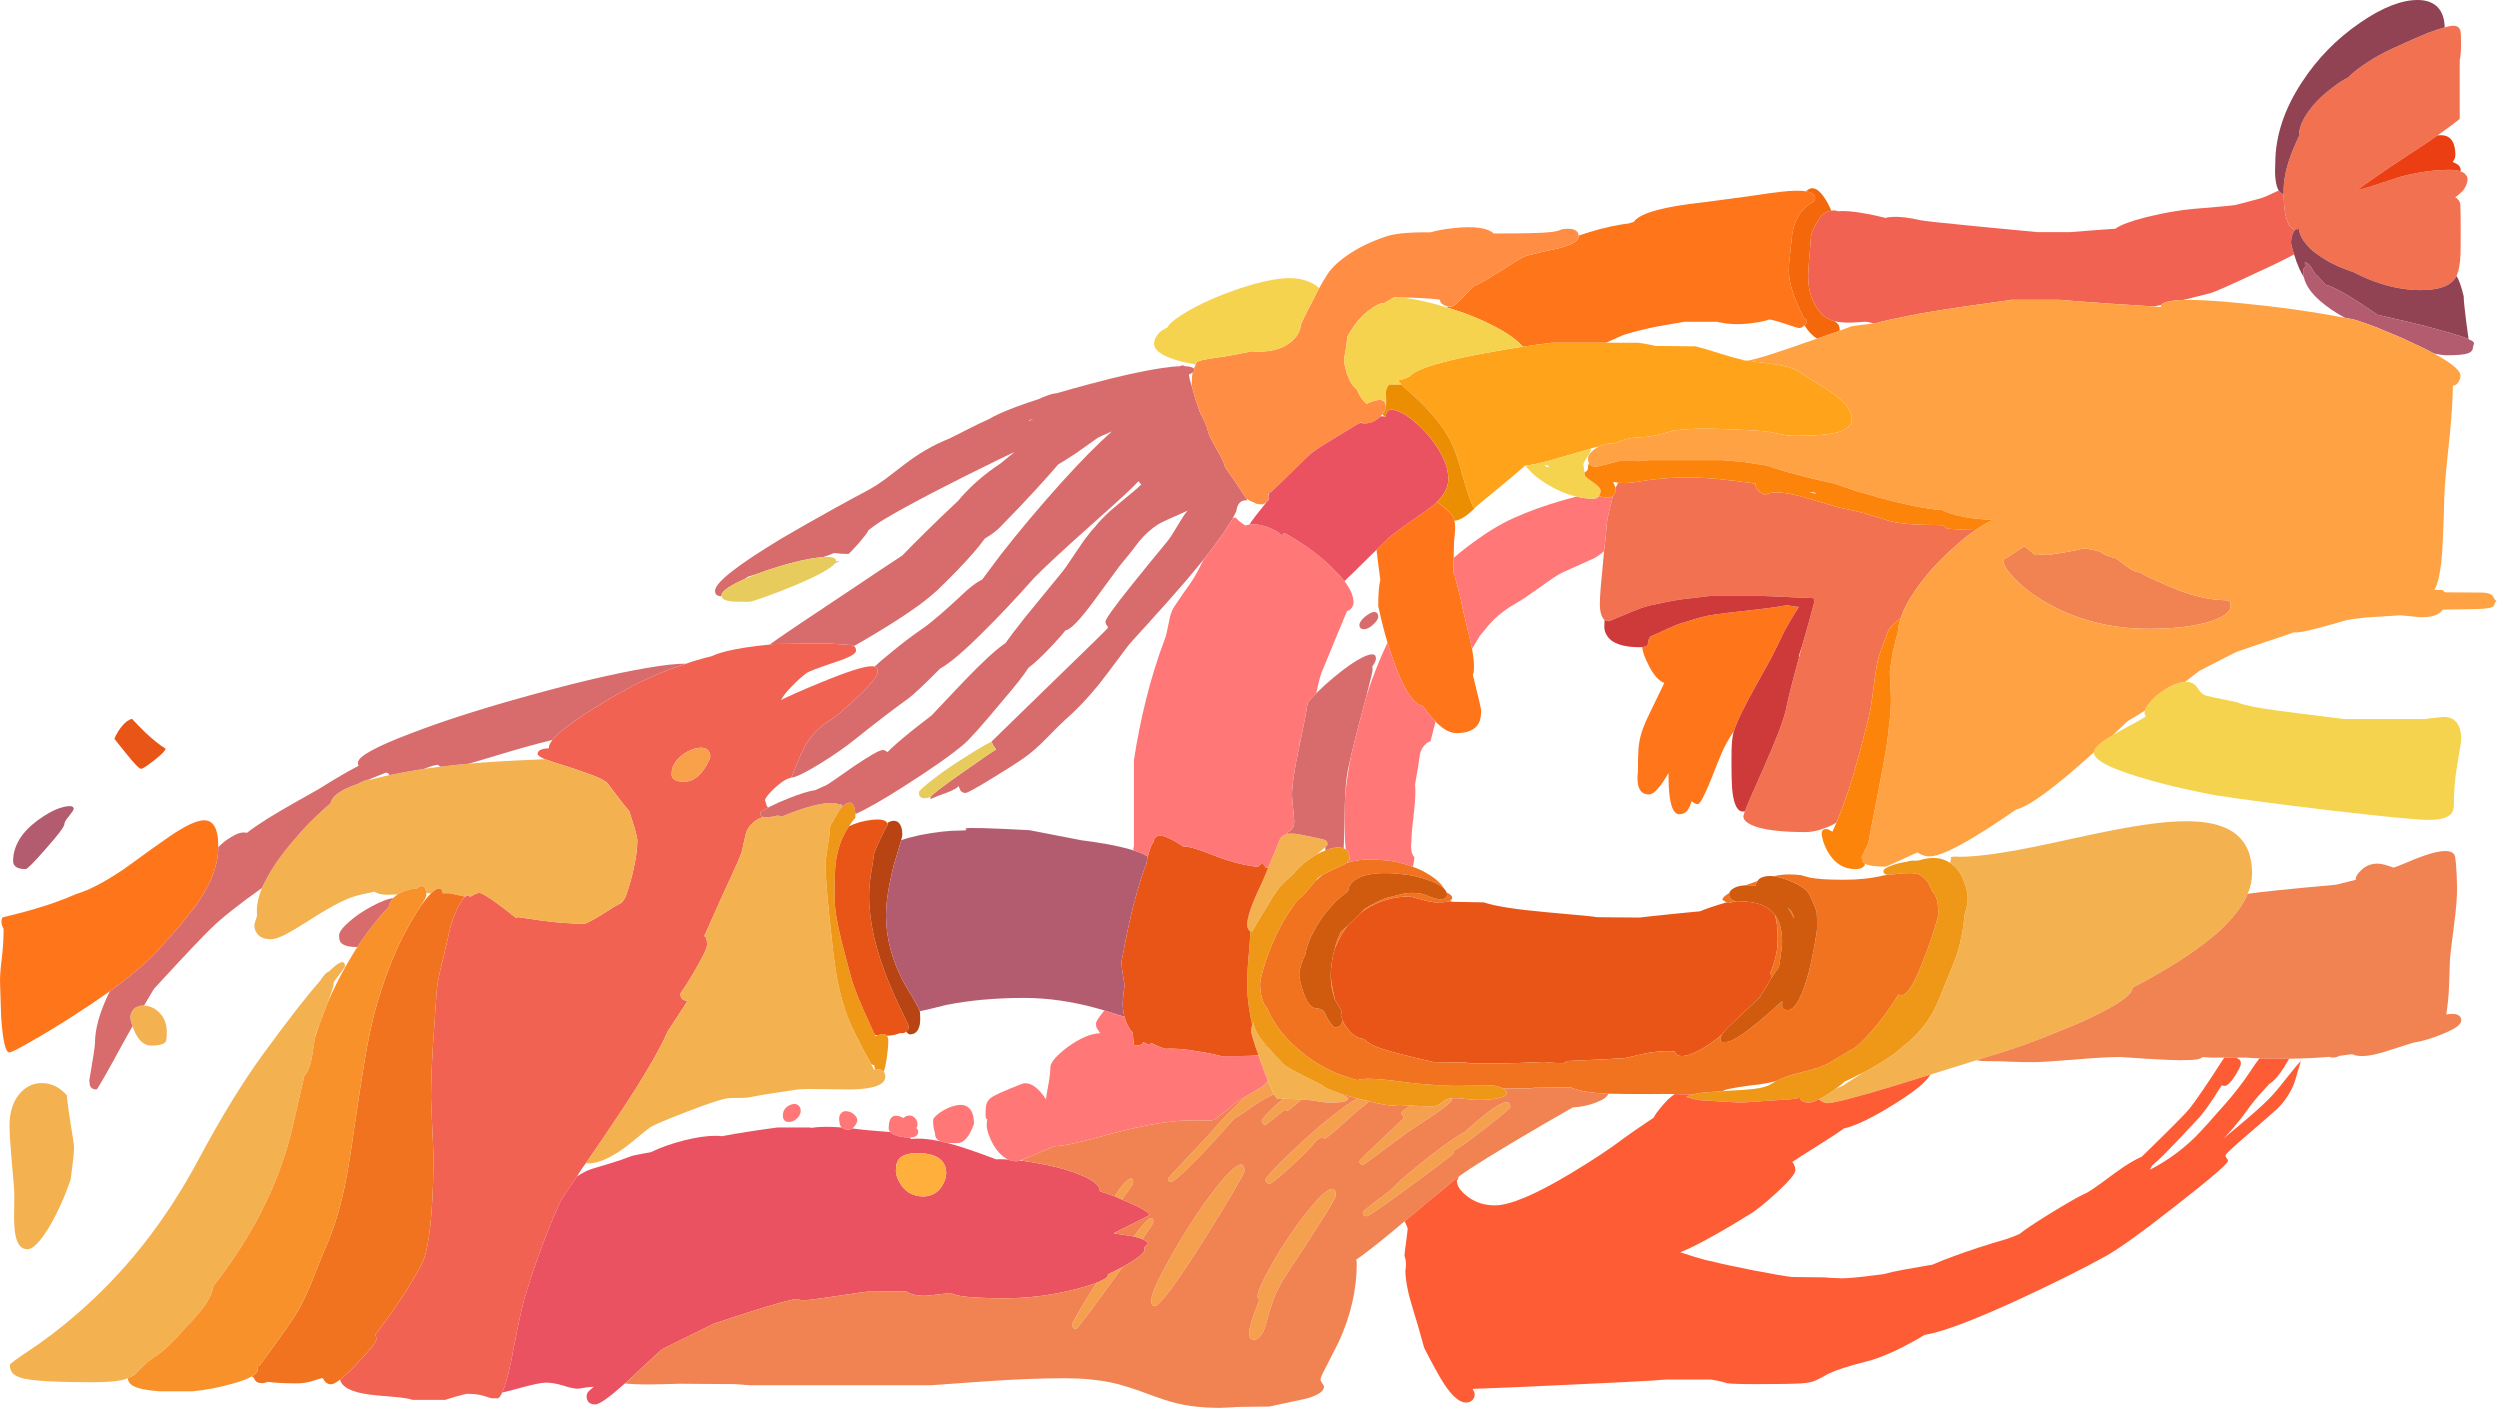 <?xml version="1.0"?>
<!DOCTYPE svg PUBLIC "-//W3C//DTD SVG 1.1//EN" "http://www.w3.org/Graphics/SVG/1.1/DTD/svg11.dtd">
<svg version='1.1' width='658px' height='371px' xmlns='http://www.w3.org/2000/svg' xmlns:xlink='http://www.w3.org/1999/xlink'>
	<g transform="translate(4.55,8.652)">
		<path d="M 642 64 Q 641.1 65.7 639.2 66.6 Q 639.1 66.65 639 66.65 Q 636.75 67.7 632.45 67.7 Q 626.5 67.7 620.2 65.35 Q 617.5 64.35 614.95 63 Q 612.75 62.25 610.65 61.35 Q 607.7 60 605.55 58.4 Q 604.3 57.55 603.35 56.65 Q 603 56.25 602.75 55.95 Q 602.1 55.25 601.65 54.55 Q 600.7 53.1 600.5 51.6 Q 600.15 51.7 599.7 51.7 L 599.65 51.7 Q 597.5 51.65 596.8 46.8 Q 596.75 46.25 596.65 45.55 Q 596.55 44.5 596.5 43.4 Q 596.5 42.85 596.5 42.45 Q 596.5 41.7 596.5 41.6 Q 596.5 41.25 596.5 40.9 Q 596.7 35.55 599.85 28.7 Q 599.85 28.65 599.9 28.6 Q 600.2 27.85 600.55 27.15 Q 600.55 27.05 600.55 27 Q 600.55 23.95 603.4 20.2 Q 605.85 16.95 609.65 14.2 Q 611.65 12.65 613.45 11.75 Q 614.85 10.4 615.35 10.05 Q 619.7 6.6 625.75 3.85 Q 630.95 1.45 634.5 0 Q 637.2 -1 638.9 -1.45 Q 640.65 -1.95 641.45 -1.85 Q 642.75 -1.75 643.05 -0.45 Q 643.2 0.1 643.2 3 Q 643.2 5.7 642.85 7.2 L 642.85 22.65 Q 640.95 24.2 637 27 Q 633.8 29.25 629.3 32.15 Q 618.85 39.05 616 41.3 L 615.9 41.45 Q 619.2 40.6 626.65 38.05 Q 633.8 36.05 640.35 36.05 Q 642 36.05 643.05 36.45 Q 644 36.75 644.45 37.35 Q 645 37.95 644.9 38.65 Q 644.9 39.35 644.4 40.4 Q 643.85 41.5 643.1 42.1 Q 642.15 43 641.75 43.2 Q 641.7 43.2 641.65 43.25 Q 641.95 43.4 642.15 43.6 Q 643 44.4 643 45.15 Q 643.1 47.1 643.1 51.05 Q 643.1 57.75 643.05 58.4 Q 642.9 61.8 642.15 63.65 Q 642.05 63.8 642 64 Z M 454.7 204.9 Q 455.75 202.15 459.35 194.1 Q 464.7 182.1 465.55 177.9 Q 466.35 173.85 468.95 164.35 Q 469.35 162.95 469.75 161.35 Q 469.8 161.2 469.85 161.05 Q 471.95 153.75 472.6 151.15 Q 472.65 151.1 472.65 151 Q 472.9 150.1 472.95 149.85 L 473 149.8 Q 473 149.25 472.8 148.8 Q 472.5 148.8 472.2 148.75 Q 471.9 148.75 471.55 148.75 Q 471.35 148.75 471.2 148.7 Q 470.35 148.7 469.35 148.65 Q 467.15 148.55 465.15 148.45 Q 462.1 148.3 459.4 148.2 L 445.6 148.2 Q 440.15 148.85 438.05 149.1 Q 434.8 149.55 429.75 150.7 Q 427.75 151.1 423.15 153.1 L 418.95 154.85 Q 418.25 154.85 417.75 154.5 Q 416.85 153.75 416.6 151.7 Q 416.5 150.65 416.55 149.45 Q 416.6 148.35 416.6 148.25 Q 416.6 147.3 417.35 139.6 Q 417.5 137.85 417.65 136.35 Q 417.8 134.75 418 133.45 Q 418.25 130.85 418.25 130.3 Q 418.35 128.55 418.95 125.9 Q 419.05 125.5 419.15 125.15 Q 419.7 123.05 419.95 121.85 Q 420.1 121.7 420.2 121.6 Q 420.4 121.35 420.5 121.05 Q 420.7 120.65 420.7 120.25 Q 420.7 120 420.65 119.75 Q 420.95 119.1 421.35 118.4 Q 422.5 118.5 423.5 118.5 Q 424.3 118.45 425.65 118.25 Q 426.3 118.15 427.05 118.05 Q 433.3 117 439.6 117 Q 446.5 117 457.6 118.65 Q 457.5 118.8 457.5 119 Q 457.5 120.3 460 121.65 Q 462 120.25 468.05 121.65 Q 470.3 122.2 475.25 123.7 Q 479.5 125 480.75 125.2 Q 485 126.05 488.2 127.05 Q 490 127.6 492.55 128.4 Q 496.45 129.55 505.75 129.55 Q 507.25 129.55 507.95 130.5 Q 511.65 130.8 515.4 130.85 Q 512.7 132.65 509.65 135.5 Q 503.5 140.9 499.55 146.75 Q 496.75 150.75 495.7 154.15 L 495.65 154.15 Q 494.55 154.85 493.45 156 Q 492.5 157.1 492.25 157.75 Q 492.05 158.5 490.85 161.6 Q 489.9 164.15 489.65 165.35 Q 489.15 167.5 488.5 172.85 Q 487.85 177.95 487.25 180.4 Q 484.8 190 483.15 195.55 Q 482.1 199.1 480.95 202.3 Q 479.9 205.25 478.8 207.85 Q 478.3 208.15 477.75 208.45 Q 473.8 210.35 470.65 210.35 Q 462.45 210.35 458.1 209.1 Q 454.3 207.9 454.3 206.2 Q 454.3 206 454.7 204.9 Z" fill="#F27151"/>
		<path d="M 147.3 301 Q 143.4 306.6 142.9 307.7 Q 141.95 309.8 141 312 Q 139.3 316.1 137.6 320.7 Q 135.1 327.55 133.3 333.8 Q 132.75 335.75 131.75 340.55 Q 130.1 348.85 130.1 349.1 Q 129.6 351.4 129.15 353.25 Q 128.35 356.3 127.65 357.85 Q 126.95 359.4 126.35 359.4 Q 126.05 359.4 125.8 359.35 Q 125.5 359.4 125.2 359.4 Q 124.7 359.4 122.95 358.8 Q 121.2 358.2 118.5 358.2 Q 118 358.2 115.35 358.95 Q 112.7 359.75 112.6 359.8 L 104.05 359.8 Q 102.7 359.3 99.1 359 Q 94.05 358.6 92.75 358.4 Q 85.7 357.5 84.95 354.45 Q 86.75 353.1 89.4 350.25 Q 94.5 344.9 94.5 343.85 Q 94.5 343.05 94.2 342.65 Q 101.25 333.6 106.25 324.45 Q 108.2 321 109 310.7 Q 109.55 303.85 109.55 295.2 Q 109.55 294.75 109.2 287.8 Q 108.9 280.8 108.9 280.45 Q 108.9 274.75 109.4 266.55 Q 109.7 261.65 110.35 252.65 Q 110.55 249.85 111.6 245.6 Q 113.1 239.35 113.25 238.65 Q 114.4 232.5 116.85 228.6 Q 117.4 227.75 117.9 227.35 Q 118.25 227 118.6 227 Q 118.95 226.95 119.15 227.4 Q 120.95 226.35 121.55 226.35 Q 122.55 226.35 126.4 229.2 Q 128.2 230.5 130.65 232.45 Q 130.9 232.6 131.2 232.9 Q 131.5 232.75 131.9 232.75 Q 132 232.75 137.75 233.6 Q 143.5 234.45 149.25 234.45 Q 150.25 234.45 157.1 230 Q 158.15 229.4 159.05 228.95 Q 160 227.8 160.25 227 Q 161.5 223.4 162.25 219.9 Q 163.2 215.55 163.2 212.6 Q 163.2 211.25 161.25 205.45 Q 161.15 205.2 161.1 204.9 Q 160.45 204.15 159.7 203.2 Q 156.55 199.15 155.5 197.7 Q 154.7 196.4 148.3 194.3 Q 147 193.8 145.5 193.35 Q 140.9 191.9 139.6 191.4 Q 139.15 191.3 138.9 191.2 Q 136.95 190.3 136.95 189.8 Q 136.95 188.4 139.9 188.3 Q 139.9 188.25 139.9 188.2 Q 139.9 187.35 140.85 186.1 Q 142.3 184.3 145.85 181.75 Q 146 181.6 146.15 181.5 Q 147.7 180.4 149.6 179.1 Q 149.85 178.95 150.15 178.8 Q 151.8 177.7 153.45 176.75 Q 155.8 175.25 158.1 174 Q 159.25 173.35 160.3 172.8 Q 161.05 172.35 161.75 172 Q 168.55 168.45 176 166.05 Q 177.45 165.5 178.9 165.1 Q 181.05 164.45 182.8 164.05 Q 184.1 163.4 186.65 162.75 Q 190.85 161.7 198 161 Q 198.55 160.9 199.1 160.85 L 211.5 160.7 Q 212.5 160.6 215.65 160.85 Q 219.05 161.1 219.1 161.1 Q 219.8 161.1 220.2 161.4 Q 220.4 161.55 220.6 161.8 Q 220.75 162.1 220.75 162.65 Q 220.75 163.85 215.2 165.65 Q 208.6 167.85 207.65 168.55 Q 205.75 170 203.85 172 Q 201.85 174 201.1 175.45 L 201 175.6 Q 204.15 174 211.45 171 Q 221.85 166.7 224.85 166.7 Q 225.3 166.7 225.65 166.8 Q 226.1 167 226.3 167.4 Q 226.45 167.7 226.45 168.2 Q 226.45 169.85 220.9 175.05 Q 216.05 179.6 214.4 180.6 Q 210.2 183.15 207.95 186.65 Q 207.15 188 206.3 189.75 Q 205.85 190.75 205.1 192.65 Q 204.55 193.85 203.7 196 L 203.7 196.05 Q 202.65 196.2 201.25 197.2 Q 199.7 198.3 198.2 199.9 Q 196.8 201.45 196.8 201.95 L 197.25 203.4 Q 197.4 203.7 197.6 203.95 Q 195.55 205 195.55 205.3 Q 195.55 205.75 195.65 205.9 Q 195.9 206.25 196.35 206.4 Q 193.85 207.15 192.4 209.3 Q 191.85 210.05 191.4 212.3 Q 190.75 215.1 190.7 215.5 Q 189.85 217.9 188.05 221.7 Q 185.4 227.45 185.3 227.7 Q 184 230.65 180.8 237.75 Q 181.55 237.8 181.55 240.05 Q 181.55 241.35 177.85 247.65 Q 175.9 250.95 174.55 252.8 Q 174.55 253.1 174.6 253.55 Q 175 254.7 176.15 254.7 Q 176.3 254.7 176.5 254.65 Q 175.9 255.55 175.35 256.45 Q 172.7 260.45 171.25 262.7 Q 167.9 270.3 158.85 283.95 Q 157 286.75 153.85 291.4 Q 152 294.1 149.65 297.5 Q 149.1 298.3 148.5 299.1 Q 147.85 300.15 147.3 301 Z M 478.35 75.9 Q 475.85 75.25 474.55 73.55 Q 473.4 72.2 472.7 70.7 Q 472.25 69.7 471.95 68.65 Q 471.35 66.55 471.35 63.8 Q 471.35 62.8 472.1 53.7 Q 472.15 52.8 472.85 51.35 Q 473.25 50.55 474.35 48.8 Q 474.55 48.4 474.9 48.1 Q 475.75 47.15 477.35 46.8 Q 477.4 46.8 477.45 46.8 Q 478.6 46.6 479.15 46.95 Q 481.85 46.7 486.4 47.55 Q 488.95 48 491.7 48.7 Q 492.5 48.5 493.4 48.45 Q 496.35 48.25 500.85 49.3 Q 502.25 49.6 515 50.85 Q 521.7 51.5 531.75 52.45 L 540.25 52.45 Q 540.85 52.4 548.6 51.8 Q 550.55 51.65 552.2 51.55 Q 554.25 50.05 560.35 48.5 Q 568.05 46.6 574.95 46.15 Q 582.3 45.55 583.75 45.3 Q 584.55 45.15 590.25 43.6 Q 591.55 43.25 594 42.05 Q 594.65 41.75 595.2 41.5 Q 595.7 42.3 596.5 42.45 Q 596.5 42.85 596.5 43.4 Q 596.55 44.5 596.65 45.55 Q 596.75 46.25 596.8 46.8 Q 597.5 51.65 599.65 51.7 Q 599.3 52.05 599 52.65 Q 598.5 53.75 598.45 55.05 Q 598.45 55.15 598.45 55.25 Q 598.45 55.55 599 57.5 Q 599.1 57.9 599.25 58.3 Q 596.1 60.05 590.4 62.65 Q 578.9 68.05 577.4 68.45 Q 573.4 69.5 570 70.3 Q 565.2 70.45 564.3 71.6 Q 563.25 71.85 562.2 72 Q 556.25 71.65 551.35 71.3 Q 542.6 70.7 537.4 70.25 L 524.65 70.25 L 524.65 70.35 Q 523.8 70.4 517.95 71.25 Q 511 72.2 504.8 73.2 Q 500.5 73.9 497.2 74.6 Q 491.95 75.6 489.2 76.4 Q 488.9 76.4 488.6 76.45 Q 487.45 76.15 486.75 76.05 Q 486.4 76 484.6 76.15 Q 482.55 76.3 481.2 76.25 Q 479.65 76.2 478.35 75.9 Z M 172.4 195.95 Q 173.05 197.1 175.55 197.1 Q 178.35 197.1 180.6 194 Q 181.35 192.95 181.95 191.75 Q 182.4 190.8 182.4 190.55 Q 182.4 188.7 180.8 188.25 Q 179.4 187.9 177.3 188.75 Q 175.25 189.6 173.8 191.2 Q 172.25 192.9 172.25 194.75 Q 172.25 194.8 172.2 195.15 Q 172.2 195.6 172.4 195.95 Z" fill="#F16252"/>
		<path d="M 172.4 195.95 Q 172.2 195.6 172.2 195.15 Q 172.25 194.8 172.25 194.75 Q 172.25 192.9 173.8 191.2 Q 175.25 189.6 177.3 188.75 Q 179.4 187.9 180.8 188.25 Q 182.4 188.7 182.4 190.55 Q 182.4 190.8 181.95 191.75 Q 181.35 192.95 180.6 194 Q 178.35 197.1 175.55 197.1 Q 173.05 197.1 172.4 195.95 Z" fill="#F9A04A"/>
		<path d="M 485.95 273.6 Q 486 273.55 486.05 273.55 Q 490.7 271.1 493.8 268.85 Q 495.2 267.8 496.1 266.95 Q 499.8 264.05 502.05 261.05 Q 504.1 258.35 505.6 254.8 Q 509.45 245.6 510.65 242.05 Q 512.15 237.05 512.5 232.2 Q 512.55 231.95 512.65 231.7 Q 513.35 229.55 513.35 227.85 Q 513.35 226 512.6 224 Q 511.85 221.6 510.5 220 Q 509.7 219.1 508.7 218.45 Q 508.75 218.15 508.9 217.7 Q 509.05 217.3 508.85 217 Q 509.15 216.85 509.95 216.8 Q 510.4 216.8 511.25 216.85 Q 518.7 216.85 534.1 213.55 Q 538.35 212.65 546.9 210.8 Q 554.35 209.25 559.4 208.5 Q 573.05 206.4 579.75 208.7 Q 588.2 211.45 588.2 221.25 Q 588.2 223.9 587.05 226.6 Q 585.8 229.65 583.1 232.75 Q 581.05 235.2 578 237.75 Q 570.35 244.2 556.75 251.3 Q 556.7 254.5 541.3 261.2 Q 540.3 261.6 539.4 261.95 Q 528.15 266.7 518.15 269.6 Q 516.9 270 515.65 270.4 Q 508.95 272.5 503.5 274.2 Q 499.35 275.5 495.9 276.55 Q 495.05 276.8 494.3 277.05 Q 478.95 281.7 476.4 281.7 Q 475.85 281.7 475.25 281.4 Q 474.85 281.2 474.15 280.7 Q 475.65 280 477.65 278.6 Q 478.2 278.2 478.6 277.9 Q 479.45 277.55 480.4 277.15 Q 482.65 275.65 485.95 273.6 Z M 13.05 279.65 Q 13.2 281.8 13.95 286.6 Q 14.95 292.55 14.95 293.4 Q 14.95 295.2 14.05 301.75 Q 12.9 305.25 11.25 308.8 Q 8.95 313.8 6.75 316.8 Q 4.3 320.15 2.65 320.15 Q -0.5 320.15 -0.8 313.65 Q -0.9 312 -0.8 308.3 Q -0.75 305.05 -0.85 303.95 Q -2.05 290.9 -2.05 287.7 Q -2.05 282.1 0.85 278.95 Q 3.5 276.1 7.2 276.45 Q 10.6 276.8 13.05 279.65 Z M 79.25 261.7 Q 78.95 262.45 78.65 263.2 Q 78.5 263.55 78.4 264.3 Q 78.25 265.1 78.05 266.25 Q 77.7 269.05 77.4 270.3 Q 76.75 273.35 75.55 274.55 Q 74.3 279.95 72.1 289.5 Q 66.8 310.5 51.6 329.85 Q 51.2 333.85 44.75 340.25 Q 43.7 341.5 41.7 343.65 Q 38 347.4 36.8 348.05 Q 34.8 349.25 33.15 350.9 Q 31.2 352.9 30.9 353.15 Q 30.1 353.7 29.1 354.1 Q 28.25 354.45 27.3 354.65 Q 24.65 355.15 19.7 355.15 Q 6.1 355.15 1.8 354.2 Q -0.35 353.7 -1.2 352.8 Q -1.95 351.95 -1.95 350.55 Q -1.95 350.2 2.85 347 Q 9.45 342.6 14.85 337.9 Q 34.6 321.2 47.85 296.25 Q 56.55 280.05 64.4 269.2 Q 74.35 255.55 79.75 249.45 Q 80.7 247.95 81.45 247.35 Q 81.8 247.1 82.05 247.05 Q 86.25 242.85 86.25 245.8 Q 86.25 245.85 83.25 249.9 Q 83.25 250.15 83.25 250.45 Q 83.25 251.1 81.75 255.1 Q 81.45 255.85 81.15 256.7 Q 80.3 258.95 79.25 261.7 Z M 107.65 226.45 Q 107.5 224.4 106.35 224.6 Q 105.75 224.7 105 225.3 Q 103.85 225.2 102.5 225.7 Q 101.2 226.05 100.1 226.75 Q 98.2 226.85 97.55 226.85 Q 95.25 226.85 94.1 226.1 Q 94.05 226.05 94 226.05 Q 90.35 226.75 88.35 227.4 Q 84.35 228.7 76.15 234 Q 72.4 236.35 70.8 237.2 Q 68.2 238.55 66.75 238.55 Q 64.15 238.55 63.1 237 Q 62.4 236.05 62.4 235.05 Q 62.4 234.35 63.1 232.45 Q 63.05 231.1 63.05 231.05 Q 63.05 228.4 64.4 225.05 Q 65.45 222.75 67.1 220.05 Q 67.45 219.45 67.85 218.85 Q 70.2 215.4 73.25 211.95 Q 75.6 209.1 78.5 206.35 Q 80.6 204.3 82.45 202.75 Q 82.5 202.25 82.8 201.8 Q 84 199.6 89.65 197.65 Q 91.35 196.7 92.35 196.55 L 92.4 196.55 Q 92.8 196.45 93.1 196.55 Q 94.35 196.2 95.65 195.9 Q 96.75 195.6 98 195.35 Q 102.15 194.5 107.05 193.7 Q 109.15 193.4 111.35 193.15 Q 114.9 192.7 118.85 192.35 Q 126.8 191.65 136.25 191.3 Q 137.65 191.2 138.9 191.2 Q 139.15 191.3 139.6 191.4 Q 140.9 191.9 145.5 193.35 Q 147 193.8 148.3 194.3 Q 154.7 196.4 155.5 197.7 Q 156.55 199.15 159.7 203.2 Q 160.45 204.15 161.1 204.9 Q 161.15 205.2 161.25 205.45 Q 163.2 211.25 163.2 212.6 Q 163.2 215.55 162.25 219.9 Q 161.5 223.4 160.25 227 Q 160 227.8 159.05 228.95 Q 158.15 229.4 157.1 230 Q 150.25 234.45 149.25 234.45 Q 143.5 234.45 137.75 233.6 Q 132 232.75 131.9 232.75 Q 131.5 232.75 131.2 232.9 Q 130.9 232.6 130.65 232.45 Q 128.2 230.5 126.4 229.2 Q 122.55 226.35 121.55 226.35 Q 120.95 226.35 119.15 227.4 Q 118.95 226.95 118.6 227 Q 118.25 227 117.9 227.35 Q 114.6 226.65 113.75 226.45 L 111.95 226.45 Q 111.7 224.65 110.2 225.45 Q 109.6 225.8 108.95 226.45 Z M 30.35 261.45 Q 30.2 261 30 260.45 Q 29.75 259.5 29.75 259.3 Q 29.75 258.15 30.3 257.4 Q 30.65 256.8 31.25 256.45 Q 31.5 256.35 31.75 256.25 Q 32.5 255.95 33.35 256 Q 33.95 256.05 34.6 256.2 Q 36.55 256.75 37.9 258.45 Q 39.35 260.25 39.35 262.95 Q 39.35 265.1 39.05 265.55 Q 38.3 266.55 35.25 266.55 Q 32.6 266.55 30.95 263 Q 30.6 262.25 30.35 261.45 Z M 344.3 214.3 Q 343.55 214.95 342.05 216.2 Q 338.75 218.05 336.45 220.7 Q 336.2 221 336 221.25 Q 332.9 224 331.85 225.35 Q 330.3 227.5 327.5 232.3 L 325 236.5 Q 324.75 236.5 324.55 236.45 Q 324.1 236.25 323.85 235.6 Q 323.75 235.25 323.7 234.85 Q 323.7 234.75 323.7 234.6 Q 323.7 234 323.9 233.15 Q 324.35 230.8 326.2 226.65 Q 327.05 224.8 327.65 223.55 Q 327.7 223.3 327.85 223.1 Q 328.25 222.05 328.55 221.4 Q 328.6 221.3 328.65 221.15 Q 329 220.4 329.1 220.1 Q 329.15 219.95 329.2 219.7 Q 329.7 218.45 330.6 216.45 Q 331.7 213.95 332.1 212.75 Q 332.55 211.4 333.9 210.95 Q 334.15 210.85 334.4 210.8 Q 335.5 210.65 337.15 210.9 Q 337.5 211 337.85 211.05 Q 338.4 211.15 338.9 211.25 Q 343.45 212.2 343.65 212.25 Q 344.1 212.4 344.35 212.55 Q 344.55 212.65 344.65 212.75 Q 344.85 213.05 344.85 213.7 Q 344.85 213.8 344.3 214.3 Z M 338 280.7 Q 337.5 280.65 336.9 280.65 Q 336.05 280.6 335.25 280.6 Q 334.25 280.55 333.2 280.55 Q 332.4 280.55 331.55 280.6 Q 331.2 280.1 330.75 279.35 Q 330.45 278.75 330.1 277.95 Q 329.95 277.6 329.75 277.2 Q 329.45 276.55 329.15 275.85 Q 328.6 274.45 327.95 272.7 Q 327.6 271.75 327.2 270.65 Q 326.95 269.85 326.7 269.1 Q 326 267.25 325.6 265.95 Q 325.5 265.7 325.45 265.45 Q 324.75 263.25 324.75 262.85 Q 324.75 262.25 324.9 261.55 Q 324.95 261.35 325.05 261.15 Q 325.2 260.7 325.4 260.4 Q 325.5 262.7 328.2 265.9 Q 328.25 265.95 328.3 266 Q 328.6 266.4 329 266.85 Q 330.55 268.65 333.45 271.6 Q 334.25 272.45 342.35 276.4 Q 342.9 276.65 343.4 276.95 Q 344.25 277.8 347.8 279.05 Q 349.05 279.65 350.3 280.25 Q 350.3 281.05 348.95 281.35 Q 347.9 281.55 345.3 281.55 Q 344.2 281.55 340.5 280.95 Q 339.35 280.8 338 280.7 Z M 224.75 271.35 Q 225.2 272.25 225.45 272.85 Q 225.6 272.8 225.75 272.8 Q 226.05 272.75 226.3 272.75 Q 227.45 272.75 228.05 273.4 Q 228.15 273.55 228.25 273.7 Q 228.45 274.15 228.45 274.75 Q 228.45 277.95 219.3 278.1 Q 217.7 278.1 211.65 278 Q 207.25 277.9 205.4 278.1 Q 196.3 279.4 192.5 280.2 Q 191.65 280.35 187.6 280.35 Q 185.6 280.35 176.5 283.85 Q 168.2 287.05 166.75 287.95 Q 166.15 288.3 164 290.1 Q 161.5 292.2 159.95 293.35 Q 154.2 297.55 150.35 297.55 Q 149.95 297.55 149.65 297.5 Q 152 294.1 153.85 291.4 Q 157 286.75 158.85 283.95 Q 167.9 270.3 171.25 262.7 Q 172.7 260.45 175.35 256.45 Q 175.9 255.55 176.5 254.65 Q 176.3 254.7 176.15 254.7 Q 175 254.7 174.6 253.55 Q 174.55 253.1 174.55 252.8 Q 175.9 250.95 177.85 247.65 Q 181.55 241.35 181.55 240.05 Q 181.55 237.8 180.8 237.75 Q 184 230.65 185.3 227.7 Q 185.4 227.45 188.05 221.7 Q 189.85 217.9 190.7 215.5 Q 190.75 215.1 191.4 212.3 Q 191.85 210.05 192.4 209.3 Q 193.85 207.15 196.35 206.4 Q 196.65 206.45 197 206.45 Q 198.25 206.45 200.1 206 Q 200.55 206.05 200.9 206.2 Q 201 206.25 201.15 206.3 Q 202.85 205.55 204.85 204.85 Q 209.65 203.1 212.95 202.75 Q 215.55 202.5 216.3 203.15 Q 216.6 203.05 216.9 203.05 L 217.2 203.55 Q 217.05 203.8 216.5 204.3 Q 216.35 204.65 216.05 205.15 Q 215.75 205.65 215.35 206.35 Q 215.2 206.5 215.1 206.7 Q 215.05 206.75 215.05 206.8 Q 213.95 208.65 213.7 209.6 L 213.75 209.6 L 213.8 209.55 Q 213.9 209.6 213.9 210.1 Q 213.9 210.45 213.25 214.45 L 212.7 218.45 Q 212.7 222.65 213.8 233.1 Q 214.65 241.65 215.35 246.25 Q 215.85 249.75 216.7 253.1 Q 217.7 256.95 218.95 260 Q 220.05 262.65 223.15 268.5 Q 224.15 270.2 224.75 271.35 Z" fill="#F4B14F"/>
		<path d="M 462.9 275.9 Q 465.35 274.6 469.3 273.65 Q 474.7 272.4 477.05 271 Q 477.2 270.9 480.55 268.9 Q 482.35 267.8 484 266.9 Q 489.15 262.25 494.05 254.8 Q 494.6 254 495.1 253.1 Q 495.5 253.3 495.95 253.3 Q 498.25 253.3 502.1 242.95 Q 503.45 239.55 504.6 235.75 Q 505.6 232.5 505.6 232.15 Q 505.6 229.35 505.25 228.2 Q 504.9 227 503.9 225.75 Q 503.8 225.4 503.75 225.25 Q 503 223.55 502 222.55 Q 500.8 221.6 500.7 221.55 Q 498.8 220.85 494.5 221.4 Q 492.8 221.6 492.15 221.55 Q 491.15 221.4 491.15 220.7 Q 491.15 219.9 493.45 219.1 Q 495.05 218.5 497.35 218.15 Q 498.5 217.75 499.55 217.9 Q 500.05 217.85 500.55 217.8 Q 505.4 216.25 508.7 218.45 Q 509.7 219.1 510.5 220 Q 511.85 221.6 512.6 224 Q 513.35 226 513.35 227.85 Q 513.35 229.55 512.65 231.7 Q 512.55 231.95 512.5 232.2 Q 512.15 237.05 510.65 242.05 Q 509.45 245.6 505.6 254.8 Q 504.1 258.35 502.05 261.05 Q 499.8 264.05 496.1 266.95 Q 495.2 267.8 493.8 268.85 Q 490.7 271.1 486.05 273.55 Q 486 273.55 485.95 273.6 Q 485.35 273.9 484.7 274.2 Q 482.85 275.2 481 276 Q 480.2 276.75 478.6 277.9 Q 478.2 278.2 477.65 278.6 Q 475.65 280 474.15 280.7 Q 472.5 281.55 471.55 281.55 Q 469.75 281.55 469.25 280.6 Q 469.2 280.45 469.15 280.3 Q 467 280.75 465.55 280.75 Q 465.15 280.75 459.65 281.15 Q 454.25 281.55 453.85 281.55 Q 453.45 281.55 448.95 281.3 Q 444.55 281 444.15 281 Q 443.45 281 442.7 280.9 Q 442.1 280.8 441.45 280.65 Q 440 280.25 439.25 280.05 Q 439.9 279.7 440.9 279.45 Q 442.25 279.05 444.25 278.85 Q 444.45 278.85 444.65 278.85 Q 446.15 278.7 448.8 278.55 Q 449.75 278.45 450.8 278.4 Q 455.1 278.2 457.15 277.95 Q 460.3 277.55 461.6 276.65 Q 462.2 276.3 462.9 275.9 Z M 377.5 280.4 Q 376.25 280.55 375.45 281.15 Q 374.45 281.95 374.4 282 Q 373.65 282.5 372.35 282.5 Q 369.35 282.5 366.7 282.35 Q 365.05 282.25 363.55 282.15 Q 362.65 282.35 362.2 282.35 Q 360.25 282.35 355.75 281.2 Q 355.45 281.15 355.15 281.05 Q 354.1 280.8 353 280.55 Q 352.85 280.5 352.7 280.45 Q 352.2 280.35 351.7 280.2 Q 349.45 279.6 347.8 279.05 Q 344.25 277.8 343.4 276.95 Q 342.9 276.65 342.35 276.4 Q 334.25 272.45 333.45 271.6 Q 330.55 268.65 329 266.85 Q 328.85 266.2 328.3 265.95 Q 328.25 265.9 328.2 265.9 Q 325.5 262.7 325.4 260.4 Q 325.2 260.7 325.05 261.15 Q 324.85 260.3 324.65 259.3 Q 323.7 254.6 323.7 250.5 Q 323.7 246.95 324.15 242.3 Q 324.45 238.95 324.55 236.45 Q 324.75 236.5 325 236.5 L 327.5 232.3 Q 330.3 227.5 331.85 225.35 Q 332.9 224 336 221.25 Q 336.2 221 336.45 220.7 Q 338.75 218.05 342.05 216.2 Q 342.15 216.15 342.25 216.1 Q 343.25 215.55 344.25 215.2 Q 346.35 214.3 348 214.4 Q 348.6 214.45 349.1 214.6 Q 349.4 214.75 349.65 214.9 Q 350.65 215.6 350.65 217.3 Q 350.65 217.75 350.1 218.25 Q 349.95 218.4 349.8 218.5 Q 349.3 218.9 348.55 219.25 Q 348.05 219.5 347.55 219.7 Q 345.5 220.55 344.2 221.3 Q 344 221.4 343.8 221.45 Q 342.7 222.15 342.1 222.65 Q 341.95 222.85 341.85 223.05 Q 340.3 224.85 339.3 226.05 Q 338.1 227.5 337.1 228.1 Q 335.5 230.15 334 232.55 Q 330.85 237.75 328.8 243.75 Q 327.1 248.65 327.1 250.7 L 327.2 251.75 Q 327.3 253 327.6 254.1 Q 328.1 255.85 329 256.65 Q 329.55 258.3 330.75 260.15 Q 333.1 264.05 337.2 267.55 Q 341.65 271.4 346.95 273.7 Q 348.6 274.4 350.2 274.85 Q 351.5 275.35 352.75 275.65 Q 352.95 275.55 353.15 275.5 Q 355.8 274.8 366.6 276.35 Q 373.2 277.05 378.1 277.15 Q 381.15 277.15 387.95 277.05 Q 389.45 277.05 390.8 277.7 Q 390.95 277.75 391.05 277.85 Q 392.05 278.35 392.05 278.95 Q 392.05 280.2 388.25 280.65 Q 384.5 281.1 380.4 280.5 Q 378.7 280.3 377.5 280.4 Z M 225.75 263.75 Q 225.8 263.9 225.9 264.1 Q 226.05 264 226.25 263.9 Q 226.3 263.9 226.4 263.85 Q 228.25 263.1 228.9 263.95 Q 229.25 264.45 229.25 265.4 Q 229.25 267.1 228.8 270.2 Q 228.45 272.4 228.05 273.4 Q 227.45 272.75 226.3 272.75 Q 226.05 272.75 225.75 272.8 Q 225.65 272.4 225.55 271.9 Q 225.55 271.85 225.55 271.75 Q 225.15 271.65 224.75 271.35 Q 224.15 270.2 223.15 268.5 Q 220.05 262.65 218.95 260 Q 217.7 256.95 216.7 253.1 Q 215.85 249.75 215.35 246.25 Q 214.65 241.65 213.8 233.1 Q 212.7 222.65 212.7 218.45 L 213.25 214.45 Q 213.9 210.45 213.9 210.1 Q 213.9 209.6 213.8 209.55 L 213.75 209.6 L 213.7 209.6 Q 213.95 208.65 215.05 206.8 Q 215.05 206.75 215.1 206.7 Q 215.2 206.5 215.35 206.35 Q 215.75 205.65 216.05 205.15 Q 217.65 202.75 218.9 202.6 Q 220.35 202.45 220.6 205.6 Q 220.6 206.05 220.6 206.55 Q 219.8 207.4 218.95 208.8 Q 218.75 209.05 218.6 209.3 Q 218.05 210.15 217.6 211.05 Q 216.2 213.8 215.6 217.25 Q 215.2 219.35 215.15 223.55 Q 215.15 225.75 215.15 227.95 Q 215.15 231.75 216.85 238.65 Q 217.8 242.45 219.5 248.7 Q 220.55 252.6 224.5 261.05 Q 224.5 261.1 224.5 261.15 Q 225.2 262.6 225.75 263.75 Z" fill="#EF9818"/>
		<path d="M 348.75 259.9 Q 348.75 259.5 348.35 258.45 Q 348.6 258 348.6 257.4 Q 348.6 257.3 346.8 254.5 Q 346.25 252.25 345.85 249.7 Q 345.8 248.95 345.7 248.4 L 345.7 248.35 Q 345.7 245.8 346.3 242.8 Q 346.45 242.15 346.65 241.45 Q 346.75 241.05 346.95 240.65 Q 348.2 237.5 350.15 235 Q 350.75 234.4 351.55 233.65 Q 352.65 232.5 353.5 231.7 Q 358.85 227.45 366.45 227.25 Q 367.2 227.45 369 227.95 Q 372.2 228.85 373.35 228.85 Q 375.75 228.85 376.5 228.7 Q 376.85 228.65 377.05 228.5 Q 377.4 228.6 377.75 228.7 L 385.95 228.85 Q 390.65 230.4 402.55 231.45 Q 415.15 232.55 415.8 232.75 L 426.95 232.85 Q 427.5 232.75 436.2 231.85 Q 440.75 231.4 442.9 231.2 Q 444.1 230.7 445.55 230.2 Q 447.9 229.4 449.9 228.85 Q 450.1 228.95 450.25 229.05 Q 450.8 228.95 452.4 228.55 Q 452.45 228.55 452.5 228.55 Q 457.6 228.55 460.15 230 Q 461.6 230.8 462.6 232.1 Q 462.6 232.2 462.65 232.3 Q 463.35 234.55 463.35 238.65 Q 463.35 242.7 461.45 247.3 Q 461.6 247.85 461.6 248.8 Q 461.6 248.85 461.6 248.9 Q 460.35 250.9 458.9 253.35 Q 458.85 253.45 458.8 253.6 Q 458.4 254.05 457.95 254.5 Q 457.7 254.75 455.45 256.85 L 455.4 256.85 Q 455.35 256.9 455.3 256.95 L 455.2 257.05 Q 453.7 258.55 451.3 260.75 Q 449.45 262.5 448.7 263.6 Q 446.85 265.25 444.85 266.5 Q 440.6 269.3 438.05 269.3 Q 436.85 269.3 436.3 268.35 Q 436.2 268.2 436.15 268.05 Q 435.45 268 434.8 268 Q 430.85 268 427.2 268.9 Q 423.2 269.85 423 269.85 Q 418.75 270.15 407.9 270.6 Q 407.35 271.15 406.6 271.15 Q 403.85 271.15 402.05 270.85 Q 392.5 271.25 390.9 271.25 L 382.35 271.25 L 381.35 271 L 372.85 270.9 Q 361.15 268.25 358.1 267 Q 355.65 266.1 354.6 264.9 L 354.6 264.85 Q 351.1 264.55 348.75 259.9 Z M 324.55 236.45 Q 324.45 238.95 324.15 242.3 Q 323.7 246.95 323.7 250.5 Q 323.7 254.6 324.65 259.3 Q 324.85 260.3 325.05 261.15 Q 324.95 261.35 324.9 261.55 Q 324.75 262.25 324.75 262.85 Q 324.75 263.25 325.45 265.45 Q 325.5 265.7 325.6 265.95 Q 326 267.25 326.7 269.1 Q 324.9 269.3 321.2 269.3 Q 319.6 269.3 318.1 269.3 Q 317.6 269.35 317.05 269.35 Q 314.2 268.6 310.9 268.1 Q 305.6 267.15 302.2 267.4 Q 301.55 267.2 300.95 267 Q 299.6 266.45 298.5 265.9 Q 298.15 266.1 297.95 266.4 Q 297.15 266.05 296.4 265.65 Q 296.25 266 295.85 266.25 Q 295.3 266.55 294.7 266.55 Q 294.25 266.55 293.85 266.35 Q 293.85 266.3 293.85 266.25 Q 293.85 265.45 293.55 263.15 Q 292 261.35 291.4 258.95 Q 291.25 258.5 291.2 258 Q 290.95 256.85 290.95 255.65 Q 290.95 254.5 291.1 253.5 Q 291.2 251.7 291.5 250.85 Q 290.95 247.75 290.9 247.35 Q 290.7 245.9 290.6 244.5 Q 290.8 243.4 291.1 242.05 Q 292.3 235.45 293.9 229.1 Q 295.35 223.75 296.45 220.55 Q 296.55 220.35 296.6 220.15 Q 296.9 219.45 297.15 218.85 Q 297.15 218.65 297.2 218.45 Q 297.4 217.55 297.55 216.8 Q 297.85 215.6 298.15 214.8 Q 298.25 214.4 298.35 214.1 Q 298.65 213.45 298.95 213.2 Q 299.4 210.05 303.4 212.1 Q 304.9 212.8 306.9 214.15 Q 307.55 214.1 308.4 214.3 Q 310.6 214.7 316 216.9 Q 321.55 218.95 326.5 219.5 Q 327 219 327.35 218.8 Q 328.15 218.45 328.5 219.7 Q 328.6 219.7 328.7 219.7 Q 329 219.7 329.2 219.7 Q 329.15 219.95 329.1 220.1 Q 329 220.4 328.65 221.15 Q 328.6 221.3 328.55 221.4 Q 328.25 222.05 327.85 223.1 Q 327.7 223.3 327.65 223.55 Q 327.05 224.8 326.2 226.65 Q 324.35 230.8 323.9 233.15 Q 323.7 234 323.7 234.6 Q 323.7 234.75 323.7 234.85 Q 323.75 235.25 323.85 235.6 Q 324.1 236.25 324.55 236.45 Z M 329 266.85 Q 328.6 266.4 328.3 266 Q 328.25 265.95 328.2 265.9 Q 328.25 265.9 328.3 265.95 Q 328.85 266.2 329 266.85 Z M 25.55 185.8 Q 26.4 183.8 27.7 182.3 Q 29 180.8 30.2 180.55 Q 31.8 182.3 33.65 184.1 Q 36.85 187.1 39.05 188.4 Q 38.95 189.15 36.05 191.45 Q 33.15 193.7 32.6 193.7 Q 31.85 193.7 28.6 189.6 Z M 228.9 263.95 Q 228.25 263.1 226.4 263.85 Q 226.05 263.8 225.75 263.75 Q 225.2 262.6 224.5 261.15 Q 224.5 261.1 224.5 261.05 Q 220.55 252.6 219.5 248.7 Q 217.8 242.45 216.85 238.65 Q 215.15 231.75 215.15 227.95 Q 215.15 225.75 215.15 223.55 Q 215.2 219.35 215.6 217.25 Q 216.2 213.8 217.6 211.05 Q 218.05 210.15 218.6 209.3 Q 218.75 209.05 218.95 208.8 Q 221.7 207.5 224.8 207.15 Q 228.45 206.7 229 208.05 Q 229.1 208.25 229.1 208.55 Q 229.1 208.15 227.25 211.95 Q 225.45 215.75 225.45 216.4 Q 225.45 216.75 224.85 220.4 Q 224.2 224.1 224.2 227.1 Q 224.2 237.3 229.4 249.95 Q 230.7 253.15 232.95 257.85 Q 234.65 261.2 234.65 261.65 Q 234.65 262.2 234.1 262.75 Q 234 262.85 233.9 262.9 Q 233.45 263.3 232.85 263.3 Q 232.6 263.3 232.35 263.25 Q 230.85 263.9 228.9 263.95 Z" fill="#E85517"/>
		<path d="M 232.65 212.5 Q 232.15 214.3 230.8 218.7 Q 230.75 218.75 230.75 218.85 Q 228.65 227 228.65 232.3 Q 228.65 240.9 233.1 249.5 Q 233.7 250.7 235.55 253.7 Q 235.85 254.25 236.2 254.85 Q 237.25 256.65 237.55 257.5 Q 237.6 257.8 237.6 258 Q 237.6 258.1 237.65 259.05 Q 237.7 260.05 237.55 260.95 Q 237.05 263.6 234.9 263.6 Q 234.65 263.6 233.9 262.9 Q 234 262.85 234.1 262.75 Q 234.65 262.2 234.65 261.65 Q 234.65 261.2 232.95 257.85 Q 230.7 253.15 229.4 249.95 Q 224.2 237.3 224.2 227.1 Q 224.2 224.1 224.85 220.4 Q 225.45 216.75 225.45 216.4 Q 225.45 215.75 227.25 211.95 Q 229.1 208.15 229.1 208.55 Q 229.1 208.25 229 208.05 Q 229.2 207.85 229.35 207.75 Q 230.85 207 231.9 207.8 Q 232.95 208.75 232.95 211.15 Q 232.95 211.25 232.65 212.5 Z" fill="#B94413"/>
		<path d="M 454.9 224.35 Q 455.15 224.25 455.45 224.15 Q 456.8 223.65 458 223.25 Q 457.65 223.75 457.55 224.5 Q 456.1 224.3 454.9 224.35 Z M 375.45 225.15 Q 374.45 224.2 372.25 223.3 Q 369.8 222.35 366.85 221.75 Q 365.4 221.5 363.7 221.35 Q 363.5 221.3 363.25 221.3 Q 357.8 220.8 354.25 221.9 Q 350.5 223.15 350.25 225.95 Q 348.65 227.05 346.75 228.9 Q 343.45 232.3 341.35 236.25 Q 339.45 239.65 339 242.7 Q 338.4 243.7 337.9 245.25 Q 337.4 247 337.4 247.9 Q 337.4 247.95 337.6 249.3 Q 337.95 251 338.45 252.35 Q 339.9 256.75 342 256.75 Q 342.95 256.75 343.9 257.5 Q 345.9 261.75 346.95 261.75 Q 347.85 261.75 348.35 261.05 Q 348.75 260.45 348.75 259.9 Q 351.1 264.55 354.6 264.85 L 354.6 264.9 Q 355.65 266.1 358.1 267 Q 361.15 268.25 372.85 270.9 L 381.35 271 L 382.35 271.25 L 390.9 271.25 Q 392.5 271.25 402.05 270.85 Q 403.85 271.15 406.6 271.15 Q 407.35 271.15 407.9 270.6 Q 418.75 270.15 423 269.85 Q 423.2 269.85 427.2 268.9 Q 430.85 268 434.8 268 Q 435.45 268 436.15 268.05 Q 436.2 268.2 436.3 268.35 Q 436.85 269.3 438.05 269.3 Q 440.6 269.3 444.85 266.5 Q 446.85 265.25 448.7 263.6 Q 448.25 264.35 448.25 264.9 Q 448.25 265.35 448.35 265.45 L 448.5 265.55 Q 448.75 265.55 449 265.6 Q 449.25 265.6 449.75 265.6 Q 451.75 265.6 457.75 260.75 Q 458.95 259.8 464.55 254.85 Q 464.55 254.95 464.5 256.1 Q 464.65 257.2 465.95 257.2 Q 468.9 257.2 471.65 246.75 Q 472.45 243.4 473.15 239.4 Q 473.7 236.3 473.7 235.8 Q 473.7 232.15 473.6 231.55 Q 473.3 230.05 471.45 226.35 Q 470.7 225.3 468.5 224.1 Q 466.2 222.9 463.8 222.3 Q 462.95 222.05 462.2 221.95 Q 464.45 221.5 466.1 221.5 Q 468.25 221.5 469.5 221.7 Q 469.75 221.75 471.5 222.25 Q 474.15 222.9 480.65 222.9 Q 486.55 222.9 491.05 221.8 Q 491.3 221.8 492.15 221.55 Q 492.8 221.6 494.5 221.4 Q 498.8 220.85 500.7 221.55 Q 500.8 221.6 502 222.55 Q 503 223.55 503.75 225.25 Q 503.8 225.4 503.9 225.75 Q 504.9 227 505.25 228.2 Q 505.6 229.35 505.6 232.15 Q 505.6 232.5 504.6 235.75 Q 503.45 239.55 502.1 242.95 Q 498.25 253.3 495.95 253.3 Q 495.5 253.3 495.1 253.1 Q 494.6 254 494.05 254.8 Q 489.15 262.25 484 266.9 Q 482.35 267.8 480.55 268.9 Q 477.2 270.9 477.05 271 Q 474.7 272.4 469.3 273.65 Q 465.35 274.6 462.9 275.9 Q 460.3 276.55 458.55 276.75 Q 451.7 277.55 449.55 278.2 Q 449.15 278.35 448.8 278.55 Q 446.15 278.7 444.65 278.85 Q 444.45 278.85 444.25 278.85 Q 442.25 279.05 440.9 279.45 Q 440 279.4 438.9 279.35 Q 438.3 279.35 437.7 279.35 Q 437 279.3 436.25 279.3 Q 433.35 279.25 429.6 279.3 Q 421.85 279.3 418.75 279.2 Q 418.6 279.2 418.5 279.2 Q 417.15 279.1 416 279.05 Q 413.8 278.85 412.2 278.55 Q 411 278.25 410.05 278 Q 409.8 277.9 409.6 277.85 Q 409.2 277.7 408.9 277.55 Q 408.3 277.6 407.6 277.55 L 399.15 277.65 L 398.1 277.85 L 391.05 277.85 Q 390.95 277.75 390.8 277.7 Q 389.45 277.05 387.95 277.05 Q 381.15 277.15 378.1 277.15 Q 373.2 277.05 366.6 276.35 Q 355.8 274.8 353.15 275.5 Q 352.95 275.55 352.75 275.65 Q 351.5 275.35 350.2 274.85 Q 348.6 274.4 346.95 273.7 Q 341.65 271.4 337.2 267.55 Q 333.1 264.05 330.75 260.15 Q 329.55 258.3 329 256.65 Q 328.1 255.85 327.6 254.1 Q 327.3 253 327.2 251.75 L 327.1 250.7 Q 327.1 248.65 328.8 243.75 Q 330.85 237.75 334 232.55 Q 335.5 230.15 337.1 228.1 Q 338.1 227.5 339.3 226.05 Q 340.3 224.85 341.85 223.05 Q 342.8 222.2 343.8 221.45 Q 344 221.4 344.2 221.3 Q 345.5 220.55 347.55 219.7 Q 348.05 219.5 348.55 219.25 Q 349.3 218.9 349.8 218.5 Q 349.95 218.45 350.1 218.4 Q 352.95 217.55 356 217.55 Q 356.45 217.55 356.9 217.6 Q 360.35 217.65 363.4 218.3 Q 365.5 218.8 367.35 219.5 Q 369.05 220.1 370.55 220.95 Q 372.9 222.25 374.35 223.7 Q 375.15 224.5 375.45 225.15 Z M 377.05 228.5 Q 376.85 228.65 376.5 228.7 Q 375.75 228.85 373.35 228.85 Q 372.2 228.85 369 227.95 Q 367.2 227.45 366.45 227.25 Q 358.85 227.45 353.5 231.7 Q 354.15 231 354.75 230.5 Q 354.85 230.45 355 230.35 Q 357.6 228.75 360.1 227.75 Q 360.55 227.65 364.05 226.75 Q 364.55 226.65 364.95 226.55 Q 366.15 226.35 367.25 226.35 Q 369.65 226.35 371.5 227.25 Q 373.4 228.05 374.8 228.05 Q 375.3 228.05 375.75 227.8 Q 376.3 227.5 376.3 226.8 Q 376.3 226.55 376.2 226.25 Q 377.65 226.9 377.65 227.55 Q 377.65 228.2 377.05 228.5 Z M 466.05 230.25 Q 467.4 231.4 467.65 233.15 Q 466.95 231.65 466 230.2 Q 466.05 230.2 466.05 230.25 Z M 450.6 226.4 Q 450.55 226.6 450.55 226.85 Q 450.55 227.35 450.9 227.8 Q 451.4 228.5 452.4 228.55 Q 450.8 228.95 450.25 229.05 Q 450.1 228.95 449.9 228.85 Q 449.5 228.6 449.1 228.4 Q 448.8 228.2 448.8 228.15 Q 448.8 227.4 450.6 226.4 Z M 61.75 353.6 Q 63.3 352.7 63.3 351.75 Q 63.3 351.3 63.15 350.9 Q 63.35 350.85 63.55 350.85 Q 63.65 350.8 63.75 350.8 Q 64.85 349.25 66.7 346.75 Q 71.95 339.55 73.65 336.75 Q 75.55 333.5 77.55 328.65 Q 80.3 321.6 80.8 320.5 Q 84.05 313.4 86.05 304.15 Q 87.3 298.35 88.75 287.8 Q 90.35 277 91.25 271.5 Q 92.85 261.65 94.8 255.1 Q 98.85 241.45 104.75 232.05 Q 104.85 231.85 104.95 231.7 Q 105.75 230.55 106.3 229.7 Q 107.75 227.55 108.95 226.45 Q 109.6 225.8 110.2 225.45 Q 111.7 224.65 111.95 226.45 L 113.75 226.45 Q 114.6 226.65 117.9 227.35 Q 117.4 227.75 116.85 228.6 Q 114.4 232.5 113.25 238.65 Q 113.1 239.35 111.6 245.6 Q 110.55 249.85 110.35 252.65 Q 109.7 261.65 109.4 266.55 Q 108.9 274.75 108.9 280.45 Q 108.9 280.8 109.2 287.8 Q 109.55 294.75 109.55 295.2 Q 109.55 303.85 109 310.7 Q 108.2 321 106.25 324.45 Q 101.25 333.6 94.2 342.65 Q 94.5 343.05 94.5 343.85 Q 94.5 344.9 89.4 350.25 Q 86.75 353.1 84.95 354.45 Q 83.4 355.7 82.55 355.7 Q 81.2 355.7 80.4 354.05 Q 79.85 354.1 77.6 354.85 Q 75.7 355.45 73.6 355.45 Q 68.8 355.45 65.9 355.05 Q 65.1 355.4 64.4 355.4 Q 63 355.4 62.45 354.45 Q 62.35 354.25 62.3 354 Q 61.95 353.8 61.75 353.6 Z M 462.6 232.1 Q 464.5 234.75 464.5 239.25 Q 464.5 240.5 463.9 244.5 Q 463.8 245.3 463.65 245.95 Q 463.1 246.65 462.4 247.7 Q 462 248.25 461.6 248.9 Q 461.6 248.85 461.6 248.8 Q 461.6 247.85 461.45 247.3 Q 463.35 242.7 463.35 238.65 Q 463.35 234.55 462.65 232.3 Q 462.6 232.2 462.6 232.1 Z M 455.45 256.85 Q 455.4 256.9 455.3 256.95 Q 455.35 256.9 455.4 256.85 Z M 346.65 241.45 Q 347.2 239.05 348.1 237.15 Q 348.2 236.95 348.3 236.6 Q 349.05 236.05 350.15 235 Q 348.2 237.5 346.95 240.65 Q 346.75 241.05 346.65 241.45 Z M 346.8 254.5 Q 346.75 254.45 346.75 254.4 Q 345.7 251.25 345.7 248.4 Q 345.8 248.95 345.85 249.7 Q 346.25 252.25 346.8 254.5 Z" fill="#F1731F"/>
		<path d="M 375.45 225.15 Q 376.05 225.75 376.2 226.25 Q 376.3 226.55 376.3 226.8 Q 376.3 227.5 375.75 227.8 Q 375.3 228.05 374.8 228.05 Q 373.4 228.05 371.5 227.25 Q 369.65 226.35 367.25 226.35 Q 366.15 226.35 364.95 226.55 Q 364.55 226.65 364.05 226.75 Q 360.55 227.65 360.1 227.75 Q 357.6 228.75 355 230.35 Q 354.85 230.45 354.75 230.5 Q 354.15 231 353.5 231.7 Q 352.65 232.5 351.55 233.65 Q 350.75 234.4 350.15 235 Q 349.05 236.05 348.3 236.6 Q 348.2 236.95 348.1 237.15 Q 347.2 239.05 346.65 241.45 Q 346.45 242.15 346.3 242.8 Q 345.7 245.8 345.7 248.35 L 345.7 248.4 Q 345.7 251.25 346.75 254.4 Q 346.75 254.45 346.8 254.5 Q 348.6 257.3 348.6 257.4 Q 348.6 258 348.35 258.45 Q 348.75 259.5 348.75 259.9 Q 348.75 260.45 348.35 261.05 Q 347.85 261.75 346.95 261.75 Q 345.9 261.75 343.9 257.5 Q 342.95 256.75 342 256.75 Q 339.9 256.75 338.45 252.35 Q 337.95 251 337.6 249.3 Q 337.4 247.95 337.4 247.9 Q 337.4 247 337.9 245.25 Q 338.4 243.7 339 242.7 Q 339.45 239.65 341.35 236.25 Q 343.45 232.3 346.75 228.9 Q 348.65 227.05 350.25 225.95 Q 350.5 223.15 354.25 221.9 Q 357.8 220.8 363.25 221.3 Q 363.5 221.3 363.7 221.35 Q 365.4 221.5 366.85 221.75 Q 369.8 222.35 372.25 223.3 Q 374.45 224.2 375.45 225.15 Z M 454.9 224.35 Q 456.1 224.3 457.55 224.5 Q 457.65 223.75 458 223.25 Q 458.45 222.5 459.4 222.2 Q 460.55 221.8 462.2 221.95 Q 462.95 222.05 463.8 222.3 Q 466.2 222.9 468.5 224.1 Q 470.7 225.3 471.45 226.35 Q 473.3 230.05 473.6 231.55 Q 473.7 232.15 473.7 235.8 Q 473.7 236.3 473.15 239.4 Q 472.45 243.4 471.65 246.75 Q 468.9 257.2 465.95 257.2 Q 464.65 257.2 464.5 256.1 Q 464.55 254.95 464.55 254.85 Q 458.95 259.8 457.75 260.75 Q 451.75 265.6 449.75 265.6 Q 449.25 265.6 449 265.6 Q 448.75 265.55 448.5 265.55 L 448.35 265.45 Q 448.25 265.35 448.25 264.9 Q 448.25 264.35 448.7 263.6 Q 449.45 262.5 451.3 260.75 Q 453.7 258.55 455.2 257.05 L 455.3 256.95 Q 455.4 256.9 455.45 256.85 Q 457.7 254.75 457.95 254.5 Q 458.4 254.05 458.8 253.6 Q 458.85 253.45 458.9 253.35 Q 460.35 250.9 461.6 248.9 Q 462 248.25 462.4 247.7 Q 463.1 246.65 463.65 245.95 Q 463.8 245.3 463.9 244.5 Q 464.5 240.5 464.5 239.25 Q 464.5 234.75 462.6 232.1 Q 461.6 230.8 460.15 230 Q 457.6 228.55 452.5 228.55 Q 452.45 228.55 452.4 228.55 Q 451.4 228.5 450.9 227.8 Q 450.55 227.35 450.55 226.85 Q 450.55 226.6 450.6 226.4 Q 450.95 225.3 452.7 224.7 Q 453.7 224.4 454.9 224.35 Z M 466.05 230.25 Q 466.05 230.2 466 230.2 Q 466.95 231.65 467.65 233.15 Q 467.4 231.4 466.05 230.25 Z" fill="#D05A0D"/>
		<path d="M 636.1 84.4 Q 633.9 83.2 630.95 81.85 Q 630.6 81.65 630.2 81.5 Q 627.2 80.05 624.15 78.85 Q 622.4 78.1 620.55 77.35 Q 620.2 77.2 619.85 77.1 Q 615.95 75.65 614.6 75.35 Q 614 75.25 613.4 75.15 Q 613.05 75.05 612.65 75 Q 608.8 72.9 606.15 70.6 Q 602.55 67.45 601.85 64.4 Q 601.65 63.65 601.65 62.9 Q 601.65 62.4 601.75 62.15 Q 601.9 61.9 602 61.65 Q 602.05 61.7 602.15 61.75 Q 602.1 61.25 602.1 60.75 L 602.1 60.3 Q 602.95 60.6 603.7 61.6 Q 604 62.05 604.8 63.4 Q 605.2 63.75 605.55 64.1 Q 605.85 64.4 607.6 66.3 Q 608.5 66.5 609.7 67.1 Q 611.25 67.8 613.45 69.1 Q 616.75 71.15 621.25 74.2 Q 631 76.45 633.95 77.2 Q 638 78.3 640.75 79.1 Q 643.7 79.95 645.15 80.6 Q 646.6 81.25 646.6 81.6 Q 646.6 82.15 646.35 82.55 Q 646.35 82.6 646.35 82.65 Q 646.35 83.95 644.85 84.4 Q 643.45 84.85 639.5 84.85 Q 638.15 84.85 636.1 84.4 Z M 237.55 257.5 Q 237.25 256.65 236.2 254.85 Q 235.85 254.25 235.55 253.7 Q 233.7 250.7 233.1 249.5 Q 228.65 240.9 228.65 232.3 Q 228.65 227 230.75 218.85 Q 230.75 218.75 230.8 218.7 Q 232.15 214.3 232.65 212.5 Q 234.35 211.85 237.55 211.15 Q 243.75 209.95 248 209.95 Q 249.95 209.95 249.8 209.75 Q 249.8 209.7 249.6 209.55 Q 249.45 209.45 249.6 209.4 Q 250.45 209 266.4 209.85 Q 279.2 212.35 280.05 212.5 Q 280.5 212.6 283.65 213 Q 287.35 213.55 290.15 214.2 Q 292.15 214.65 293.7 215.15 Q 296.25 215.9 297.55 216.8 Q 297.4 217.55 297.2 218.45 Q 297.15 218.65 297.15 218.85 Q 296.9 219.45 296.6 220.15 Q 296.55 220.35 296.45 220.55 Q 295.35 223.75 293.9 229.1 Q 292.3 235.45 291.1 242.05 Q 290.8 243.4 290.6 244.5 Q 290.7 245.9 290.9 247.35 Q 290.95 247.75 291.5 250.85 Q 291.2 251.7 291.1 253.5 Q 290.95 254.5 290.95 255.65 Q 290.95 256.85 291.2 258 Q 291.25 258.5 291.4 258.95 Q 290.9 258.8 290.35 258.65 Q 290.3 258.65 290.2 258.6 Q 287.7 257.8 286.1 257.3 Q 284.7 256.9 284.05 256.7 Q 274.2 254 265 254 Q 253.8 254 244.5 255.85 Q 239.8 257.05 237.55 257.5 Z M 13.65 206.1 Q 12.4 207.55 12.4 208.25 Q 12.4 209.25 7.55 214.7 Q 2.85 220.1 2.2 220.1 Q -1.1 220.1 -1.1 217.95 Q -1.1 214.4 1.35 211.1 Q 3.5 208.35 6.9 206.2 Q 9.85 204.25 12.35 203.7 Q 14.85 203.15 14.85 204.25 Q 14.85 204.6 13.65 206.1 Z" fill="#B45C6F"/>
		<path d="M 29.1 354.1 Q 30.1 353.7 30.9 353.15 Q 31.2 352.9 33.15 350.9 Q 34.8 349.25 36.8 348.05 Q 38 347.4 41.7 343.65 Q 43.7 341.5 44.75 340.25 Q 51.2 333.85 51.6 329.85 Q 66.8 310.5 72.1 289.5 Q 74.3 279.95 75.55 274.55 Q 76.75 273.35 77.4 270.3 Q 77.7 269.05 78.05 266.25 Q 78.25 265.1 78.4 264.3 Q 78.8 262.95 79.25 261.7 Q 80.3 258.95 81.15 256.7 Q 81.45 255.85 81.75 255.1 Q 84.1 249.65 87.3 244.2 Q 88.4 242.3 89.5 240.6 Q 91.95 236.85 94.45 233.8 Q 96.2 231.6 97.7 230.25 Q 97.9 228.85 98.95 227.7 Q 99.05 227.6 99.15 227.5 Q 99.6 227.1 100.1 226.75 Q 101.2 226.05 102.5 225.7 Q 103.85 225.2 105 225.3 Q 105.75 224.7 106.35 224.6 Q 107.5 224.4 107.65 226.45 Q 107.65 226.75 107.65 227.05 Q 107.65 227.5 106.3 229.7 Q 105.75 230.55 104.95 231.7 Q 104.85 231.85 104.75 232.05 Q 98.85 241.45 94.8 255.1 Q 92.85 261.65 91.25 271.5 Q 90.35 277 88.75 287.8 Q 87.3 298.35 86.05 304.15 Q 84.05 313.4 80.8 320.5 Q 80.3 321.6 77.55 328.65 Q 75.55 333.5 73.65 336.75 Q 71.95 339.55 66.7 346.75 Q 64.85 349.25 63.75 350.8 Q 63.65 350.8 63.55 350.85 Q 63.35 350.85 63.15 350.9 Q 63.3 351.3 63.3 351.75 Q 63.3 352.7 61.75 353.6 Q 60.05 354.6 56.6 355.55 Q 51.1 357.1 46 357.55 L 37.55 357.55 Q 32.65 357.2 30.75 356.25 Q 29.2 355.5 29.1 354.1 Z" fill="#F89129"/>
		<path d="M 427.65 161.65 Q 428.65 161.6 429 161.25 Q 429.2 161.05 429.25 160.2 Q 429.35 159.5 429.8 158.9 Q 430.4 158.6 431.1 158.3 Q 431.35 158.2 431.6 158.1 Q 434.8 156.6 436.85 155.75 Q 437.8 155.4 438.55 155.2 Q 442.4 153.95 444.95 153.4 Q 447.75 152.85 460.5 151.45 Q 463.6 151.05 465.95 150.6 Q 466.95 150.95 468.95 151.1 Q 468.85 151.2 468.8 151.3 Q 467.55 153.1 466.05 155.8 Q 464.9 157.75 464.65 158.4 Q 463.35 161.2 461.65 164.5 Q 461.35 165.05 458.25 170.65 Q 457.8 171.35 457.45 172.1 Q 452.85 180.35 451.85 183.7 Q 450.05 186.4 448.95 188.75 Q 448.05 190.75 445.45 197.35 Q 443.1 203 442.35 203 Q 441.8 203 441.35 202.7 Q 441.25 202.65 440.7 202.25 Q 440.35 203.3 439.95 204.05 Q 439.15 205.65 437.4 205.65 Q 435.6 205.65 434.95 201.3 Q 434.6 199.1 434.6 194.8 Q 433.55 196.65 432.6 197.95 Q 430.75 200.45 429.4 200.45 Q 427.05 200.45 426.55 197.7 Q 426.4 196.8 426.45 195.65 Q 426.55 194.65 426.55 194.5 Q 426.55 190.25 426.7 188.4 Q 426.9 186.05 427.55 184.05 Q 428.1 182.25 429.65 179.05 Q 431.8 174.55 433.5 171.1 Q 431.3 170.3 429.35 166.4 Q 427.9 163.6 427.65 161.65 Z M 373.3 181.3 Q 371.7 179.65 370.05 177.3 Q 370.05 177.25 370 177.2 Q 366.7 176.6 363.3 168.15 Q 362.55 166.3 361.8 164.05 Q 361.2 162.35 360.65 160.5 Q 359.85 157.9 359.15 155 L 358.2 150.9 Q 358.2 146.1 358.75 143.95 Q 358.1 139.15 357.75 136.05 Q 360.6 133.2 360.95 132.9 Q 361 132.9 361 132.85 Q 363.2 131.05 366.65 128.65 Q 369.1 127 370.4 126.05 Q 371.3 125.4 371.65 125.1 Q 372.25 124.7 372.75 124.3 Q 373.25 123.85 373.65 123.45 Q 375.45 124.65 377.4 126.6 Q 378 127.45 378.25 128.4 Q 378.45 129.3 378.45 130.25 Q 378.45 131.55 378.15 133.95 Q 378.1 136.5 378.05 138.2 Q 378 141.2 378 141.4 Q 378 141.8 378 142.15 Q 378.25 142.7 378.4 143.1 L 378.4 143.15 Q 378.55 143.85 379.4 147 Q 380.1 149.55 380.3 151 L 382 158.2 Q 382.5 160.4 382.9 162.1 Q 383.4 165.05 383.4 166.4 Q 383.4 167.95 383.3 168.45 Q 383.2 168.75 383.1 168.95 Q 385.3 177.9 385.3 178.25 Q 385.3 180.55 384.65 181.7 Q 383.25 184.3 378.75 184.3 Q 376.25 184.3 373.3 181.3 Z M 52.9 214.35 Q 52.9 216.2 52.5 218.1 Q 52.35 218.85 52.1 219.6 Q 51.95 220.3 51.7 221 Q 50.5 224.35 48.25 227.8 Q 47.55 228.85 46.65 230.15 Q 45.5 231.65 43.95 233.55 Q 43.25 234.4 42.45 235.4 Q 39.95 238.3 36.65 241.85 Q 32.55 246.3 24.35 252.25 Q 19.9 255.4 14.3 259 Q 8.35 262.8 3.3 265.65 Q -1.4 268.35 -2.1 268.35 Q -3.6 268.35 -4.25 259 Q -4.55 249.65 -4.55 249.6 Q -4.55 247.15 -4.05 243.35 Q -3.6 239.45 -3.6 235.85 Q -4.55 234.1 -3.9 232.8 Q -2.45 232.45 -0.25 231.9 Q 4.55 230.7 9.4 229.05 Q 12.95 227.8 15.5 226.65 Q 20.5 225.2 28.05 220.1 Q 36.5 213.95 40.15 211.45 Q 46.45 207.15 49.3 207.25 Q 52.9 207.35 52.9 214.05 Q 52.9 214.2 52.9 214.35 Z M 470.4 77 L 470.35 77 Q 469.7 77.7 468.9 77.7 Q 468.65 77.7 465.25 76.55 Q 461.9 75.45 461.1 75.45 Q 459.35 76.05 456.85 76.35 Q 451.7 77.1 447.45 76.05 L 438.7 76.05 Q 433.75 76.9 431.25 77.35 Q 427.1 78.2 423.4 79.3 Q 422.25 79.65 418.2 81.55 L 404 81.55 Q 400.1 82 396.25 82.6 Q 394.65 80.65 391.15 78.55 Q 386.85 76 380.95 73.8 Q 379 73.15 376.9 72.45 Q 376.6 72.4 376.35 72.3 Q 376.4 72.15 376.5 72 Q 376.95 72.05 377.4 72.05 Q 378.3 72.05 381.6 68.45 Q 382.45 67.5 383.2 66.75 Q 385.2 65.95 389.35 63.3 Q 395.25 59.6 396.15 59.1 Q 396.2 59.1 396.25 59.05 Q 396.3 59.05 396.4 59 Q 396.5 58.95 396.55 58.9 Q 398.1 58.4 400.7 57.8 Q 402.3 57.4 405.5 56.75 Q 410.95 55.4 410.95 53.55 Q 410.95 53.45 410.95 53.35 Q 417 51.3 421.8 50.5 Q 422.9 50.3 423.95 50.2 Q 424.65 49.95 425.45 49.75 Q 426.75 47.9 431.75 46.6 Q 436 45.45 444.15 44.55 Q 447.75 44.1 455.05 43.1 Q 461.6 42.1 464.4 41.8 Q 468.55 41.35 470.8 41.7 Q 473.2 42.1 473.2 43.5 Q 473.2 44.05 472.5 44.6 Q 471.45 45.25 470.8 45.8 Q 468.1 48.05 467.2 52.7 Q 467.15 53.25 466.7 57.25 Q 466.25 61.45 466.25 62.2 Q 466.25 66.2 468.45 71.2 Q 469.3 73.2 470.2 75 Q 471.05 75.5 471.05 75.8 Q 471.05 76.4 470.4 77 Z" fill="#FF751A"/>
		<path d="M 98.95 227.7 Q 97.9 228.85 97.7 230.25 Q 96.2 231.6 94.45 233.8 Q 91.95 236.85 89.5 240.6 Q 89.45 240.6 89.35 240.6 Q 86.05 240.6 85.1 239.35 Q 84.7 238.85 84.7 237.55 Q 84.7 236.25 87.4 233.9 Q 89.9 231.7 93.3 229.9 Q 96.7 228.05 98.95 227.7 Z M 33.35 256 Q 32.5 255.95 31.75 256.25 Q 31.5 256.35 31.25 256.45 Q 30.65 256.8 30.3 257.4 Q 29.75 258.15 29.75 259.3 Q 29.75 259.5 30 260.45 Q 30.2 261 30.35 261.45 Q 29.2 263.4 28 265.6 Q 21.2 278.1 20.85 278.1 Q 19.5 278.1 19.1 277 Q 18.95 275.85 18.95 275.75 Q 20.45 267.1 20.45 265.85 Q 20.45 260.15 24.35 252.25 Q 32.55 246.3 36.65 241.85 Q 39.95 238.3 42.45 235.4 Q 43.25 234.4 43.95 233.55 Q 45.5 231.65 46.65 230.15 Q 47.55 228.85 48.25 227.8 Q 50.5 224.35 51.7 221 Q 51.95 220.3 52.1 219.6 Q 52.35 218.85 52.5 218.1 Q 52.9 216.2 52.9 214.35 Q 54.35 212.8 56.15 211.75 Q 58.55 210.2 60.15 210.5 Q 60.3 210.5 60.45 210.55 Q 64.1 207.6 73.9 202.1 Q 76.55 200.6 79.4 199 Q 84.8 195.6 88.8 193.45 Q 89.35 193.15 89.85 192.9 Q 89.65 192.6 89.65 192.1 Q 89.65 189.65 103.65 184.35 Q 116.25 179.5 134.4 174.5 Q 152.55 169.45 165.15 167.25 Q 172.55 165.95 176 166.05 Q 168.55 168.45 161.75 172 Q 161.05 172.35 160.3 172.8 Q 159.25 173.35 158.1 174 Q 155.8 175.25 153.45 176.75 Q 151.8 177.7 150.15 178.8 Q 149.85 178.95 149.6 179.1 Q 147.7 180.4 146.15 181.5 Q 146 181.6 145.85 181.75 Q 142.3 184.3 140.85 186.1 Q 137.35 186.95 133.25 188.1 Q 132.25 188.35 121.25 191.65 Q 119.9 192.05 118.85 192.35 Q 114.9 192.7 111.35 193.15 L 110.7 192.65 Q 109.8 192.65 107.05 193.7 Q 102.15 194.5 98 195.35 Q 97.5 194.75 97.4 194.75 Q 97.2 194.75 96.9 194.75 Q 94.15 195.85 92.4 196.55 L 92.35 196.55 Q 91.35 196.7 89.65 197.65 Q 84 199.6 82.8 201.8 Q 82.5 202.25 82.45 202.75 Q 80.6 204.3 78.5 206.35 Q 75.6 209.1 73.25 211.95 Q 70.2 215.4 67.85 218.85 Q 67.45 219.45 67.1 220.05 Q 65.45 222.75 64.4 225.05 Q 55 231.75 51 235.7 Q 47.5 239.1 38.7 248.65 Q 37.3 250.15 35.95 251.65 Q 34.8 253.55 33.35 256 Z M 185.4 148.25 Q 185.3 148.25 185.15 148.25 Q 184.15 148.25 183.8 147.6 Q 183.65 147.3 183.65 146.85 Q 183.65 143.6 201.45 132.9 Q 207.25 129.5 215 125.2 Q 219.05 122.95 223.85 120.4 Q 226.25 119.1 228.85 117.15 Q 230.35 116 233.35 113.7 Q 239.1 109.25 245.15 106.85 Q 245.45 106.75 249.45 104.7 Q 252.95 102.9 255.85 101.6 Q 257.95 100.3 262.85 98.45 Q 265.65 97.4 268.95 96.35 Q 269.75 95.95 270.7 95.6 Q 272.3 94.95 273.55 94.85 Q 277.5 93.7 282 92.5 Q 293.45 89.4 301.1 88.25 Q 304 87.8 305.95 87.75 Q 306.75 87.3 307.35 87.75 Q 309.2 87.8 309.65 88.35 Q 309.85 88.55 309.85 88.85 Q 309.85 89.05 309.35 89.4 Q 309 89.65 308.4 89.9 Q 308.4 90.05 308.4 90.15 Q 308.55 91.3 309.15 93.15 Q 309.15 93.2 309.2 93.2 Q 309.85 95.45 310 96.05 Q 310.05 96.45 311.4 100.2 Q 312.75 102.3 313.5 105.2 Q 313.8 106.35 316 110.15 Q 317.45 112.55 317.85 114.15 Q 318.05 114.5 318.25 114.85 Q 320.9 118.5 323.5 122.6 Q 323.6 122.75 323.7 122.9 Q 323.7 122.95 323.7 123.05 Q 321.25 122.8 320.85 125.9 Q 320.45 126.7 319.95 127.7 Q 319.25 128.95 318.3 130.3 Q 317.95 130.9 317.6 131.45 Q 315.4 134.6 312.3 138.55 Q 310.3 141 307.9 143.85 Q 303.8 148.65 297.85 155.2 Q 292.75 160.8 292.45 161.2 Q 286 169.85 284.75 171.4 Q 280.2 177 275.75 180.85 Q 274.4 182.05 270.7 185.85 Q 267.75 188.85 265.15 190.7 Q 262.25 192.75 256.5 196.25 Q 250.3 200.05 249.6 200.05 Q 248.55 200.05 248.15 199.25 Q 247.85 198.4 247.75 198.25 Q 247.2 199 244.85 199.9 Q 242 200.9 240.5 201.6 Q 240.45 201.7 240.4 201.75 Q 240.35 201.75 240.35 201.25 Q 240.35 201.2 240.4 201.1 Q 241.1 200 248.95 194.55 Q 256.9 188.95 257.65 188.6 Q 256.5 187.2 256.5 186.5 L 256.5 186.45 L 271.75 171.6 Q 287.05 156.8 287.05 156.6 Q 287.05 156.2 286.7 155.85 Q 286.4 155.45 286.4 155 Q 286.4 153.95 293.55 145.05 Q 297.3 140.35 302.8 133.7 Q 303.6 132.7 304.6 131 Q 305.2 130.05 306.3 128.2 Q 307.15 126.75 308.05 125.75 Q 301.4 128.65 300.35 129.3 Q 297.6 131.05 295.3 133.8 Q 292.85 137.05 291.5 138.65 Q 290.25 140.05 287.75 143.55 Q 283.55 149.3 283.2 149.75 Q 277.75 157.1 275.9 157.25 Q 274.45 159.05 272.7 160.9 Q 268.55 165.35 266.15 167.1 Q 264.35 169.95 259.15 176 Q 251.65 185 249.35 187.05 Q 244.35 191.35 233 198.55 Q 225 203.65 220.6 205.6 Q 220.35 202.45 218.9 202.6 Q 217.65 202.75 216.05 205.15 Q 216.35 204.65 216.5 204.3 Q 217.05 203.8 217.2 203.55 L 216.9 203.05 Q 216.6 203.05 216.3 203.15 Q 215.55 202.5 212.95 202.75 Q 209.65 203.1 204.85 204.85 Q 202.85 205.55 201.15 206.3 Q 201 206.25 200.9 206.2 Q 200.55 206.05 200.1 206 Q 198.25 206.45 197 206.45 Q 196.65 206.45 196.35 206.4 Q 195.9 206.25 195.65 205.9 Q 195.55 205.75 195.55 205.3 Q 195.55 205 197.6 203.95 Q 197.75 203.85 197.9 203.75 Q 200.35 202.5 203.2 201.4 Q 207.45 199.7 210.05 199.3 Q 211.45 198.65 212.95 198 Q 213.65 197.65 220.1 193.1 Q 226.55 188.75 227.8 188.75 Q 228.25 188.75 228.75 189.1 Q 228.9 189.2 229.05 189.3 Q 229.5 188.8 230.1 188.25 Q 233 185.6 237.15 182.35 Q 239 180.9 240.6 179.7 Q 243.95 176.15 249.25 170.55 Q 256.4 163.1 260.1 160.6 Q 261.55 158.5 265.2 153.9 Q 268.55 149.8 274.65 142.35 Q 275.95 140.8 278.2 137.35 Q 280.55 133.75 281.9 132.1 Q 282.8 130.9 283.8 129.85 Q 285.15 128.1 287.85 125.65 Q 288.15 125.35 294.8 119.85 Q 294.9 119.8 294.95 119.7 Q 295.45 119.2 295.85 118.85 Q 295.55 118.65 295.1 118 Q 293.3 120.05 284.3 128.05 Q 271.2 139.7 267.55 143.55 Q 260.15 151.85 254.5 157.4 Q 246.75 165.2 242.85 167.35 Q 236.4 173.85 234.5 175.2 Q 228.45 179.55 220.1 186.25 Q 216.8 188.9 211.45 192.25 Q 205.35 196 203.7 196 Q 204.55 193.85 205.1 192.65 Q 205.85 190.75 206.3 189.75 Q 207.15 188 207.95 186.65 Q 210.2 183.15 214.4 180.6 Q 216.05 179.6 220.9 175.05 Q 226.45 169.85 226.45 168.2 Q 226.45 167.7 226.3 167.4 Q 226.1 167 225.65 166.8 Q 227.05 165.45 229.05 163.85 Q 234.2 159.55 238.4 156.7 Q 242 154.2 250 146.65 Q 252.55 144.5 253.95 143.9 Q 255.8 141.4 258.8 137.4 Q 266.3 127.8 274.95 118.2 Q 282.65 109.7 288.1 104.9 Q 285.05 106.2 284.35 106.6 Q 281.25 108.8 278.7 110.6 Q 275.45 112.75 273.95 113.6 Q 272.2 115.7 268.45 119.8 Q 264.35 124.3 259.05 129.7 Q 257.6 131.35 254.65 133.1 Q 253.3 135 251.55 136.95 Q 248.05 141 242.25 146.6 Q 237.55 151.05 226.5 157.7 Q 222.8 159.95 220.2 161.4 Q 219.8 161.1 219.1 161.1 Q 219.05 161.1 215.65 160.85 Q 212.5 160.6 211.5 160.7 L 199.1 160.85 Q 198.55 160.9 198 161 Q 202.15 158 220.55 145.8 Q 227.9 140.85 232.95 137.55 Q 234.85 135.55 238.9 131.55 Q 243.35 127.15 247.65 123.15 Q 248.3 122.3 249.35 121.2 Q 252.15 118.2 255.9 115.35 Q 257.4 114.25 258.7 113.4 Q 260.75 111.7 262.5 110.3 Q 260.75 111.15 258.6 112.15 Q 237.9 122.25 228.3 127.95 Q 226.25 129.15 223.9 131 Q 223.9 131.05 223.9 131.15 Q 223.9 131.45 221.45 134.35 Q 218.9 137.15 218.8 137.15 Q 216.75 137.15 215 136.9 Q 213.7 137.45 212.15 137.95 Q 211.55 138 210.8 138.1 Q 206.6 138.6 200.45 140.45 Q 197.3 141.4 194.7 142.4 Q 193.65 142.7 192.75 143 Q 192.2 143.15 191.3 143.8 Q 190.7 144.1 190.1 144.35 Q 185.35 146.65 185.35 148.05 Q 185.35 148.15 185.4 148.25 Z M 354.5 156.95 Q 353.6 156.95 353.35 156.4 Q 353.25 156.25 353.25 155.8 Q 353.25 155.25 354 154.35 Q 354.8 153.5 355.75 152.95 Q 356.75 152.3 357.4 152.45 Q 358.2 152.6 358.2 153.7 Q 358.2 154.5 356.85 155.75 Q 355.55 156.95 354.5 156.95 Z M 355 174.85 Q 354.4 177 353.7 179.75 Q 352 186.1 351.05 190.25 Q 350.15 194 349.9 195.95 Q 349.65 197.65 349.5 201 L 349.45 202 Q 349.45 202.45 349.4 203 L 349.4 203.3 Q 349.3 207.05 349.2 212.45 Q 349.15 213.55 349.1 214.6 Q 348.6 214.45 348 214.4 Q 346.35 214.3 344.25 215.2 Q 344.25 214.75 344.3 214.3 Q 344.85 213.8 344.85 213.7 Q 344.85 213.05 344.65 212.75 Q 344.55 212.65 344.35 212.55 Q 344.1 212.4 343.65 212.25 Q 343.45 212.2 338.9 211.25 Q 338.4 211.15 337.85 211.05 Q 337.5 211 337.15 210.9 Q 335.5 210.65 334.4 210.8 Q 334.4 210.6 334.35 210.35 Q 335.25 210.05 335.75 209.25 Q 336.1 208.5 336.1 207.45 Q 336.1 207.05 335.8 204.1 Q 335.5 201.15 335.5 200.7 Q 335.5 196.8 337.4 187.9 Q 337.5 187.4 337.6 186.9 Q 337.65 186.65 337.7 186.45 Q 339.15 179.7 339.55 176.8 Q 339.6 176.5 339.65 176.15 Q 339.7 176.1 339.75 176.05 Q 340.8 174.9 341.9 173.8 Q 344.05 171.65 346.6 169.55 Q 351.05 165.85 354.1 164.35 Q 357.6 162.65 357.6 164.65 Q 357.6 165.45 356.65 166.75 Q 356.7 167.15 356.7 167.8 Q 356.7 168.3 355 174.85 Z M 266.3 102.1 Q 266.9 101.85 267.5 101.6 Q 266.9 101.75 266.25 101.95 Q 266.25 102.05 266.3 102.1 Z" fill="#D86B6B"/>
		<path d="M 323.5 122.6 Q 320.9 118.5 318.25 114.85 Q 318.05 114.5 317.85 114.15 Q 317.45 112.55 316 110.15 Q 313.8 106.35 313.5 105.2 Q 312.75 102.3 311.4 100.2 Q 310.05 96.45 310 96.05 Q 309.85 95.45 309.2 93.2 Q 309.1 92.7 309.1 92.35 Q 309.1 90.55 309.35 89.4 Q 309.85 89.05 309.85 88.85 Q 309.85 88.55 309.65 88.35 Q 309.75 88.05 309.9 87.9 Q 309.95 87.75 310.1 87.65 Q 310.05 87.6 310.05 87.55 Q 310.05 87.4 310.1 87.25 Q 310.25 86.7 310.95 86.4 Q 311.7 86.1 313.85 85.75 Q 318.65 85.1 322.2 84.35 Q 323.75 84.05 324.95 83.8 Q 325.75 83.9 326.8 83.9 Q 332.2 83.9 335.35 81.25 Q 337.75 79.15 337.8 76.8 Q 337.95 76.45 338.1 76.15 Q 339.6 73 340.95 70.5 Q 341.85 68.65 342.65 67.2 Q 343.75 65.2 344.6 63.9 Q 346.25 61.15 350.05 58.55 Q 354.2 55.65 360.05 53.65 Q 363.3 52.45 371.2 52.5 Q 371.55 52.5 371.95 52.5 Q 374.5 51.75 377.9 51.4 Q 386.1 50.5 388.6 52.8 Q 400.55 52.8 403.35 52.45 Q 405.5 52.25 406.5 51.7 Q 410.75 51.05 410.95 53.35 Q 410.95 53.45 410.95 53.55 Q 410.95 55.4 405.5 56.75 Q 402.3 57.4 400.7 57.8 Q 398.1 58.4 396.55 58.9 Q 396.5 58.95 396.4 59 Q 396.3 59.05 396.25 59.05 Q 396.2 59.1 396.15 59.1 Q 395.25 59.6 389.35 63.3 Q 385.2 65.95 383.2 66.75 Q 382.45 67.5 381.6 68.45 Q 378.3 72.05 377.4 72.05 Q 376.95 72.05 376.5 72 Q 375.3 71.75 374.7 71 Q 374.45 70.6 374.4 70.2 Q 374.15 70.15 373.9 70.15 Q 369.95 69.7 364.1 69.65 Q 363.7 69.65 363.35 69.65 Q 362.95 69.65 362.35 69.6 Q 361 70.35 359.95 71.05 Q 358.6 71.05 356.75 72.3 Q 356.15 72.7 355.5 73.2 Q 352.8 75.4 351 78.4 Q 350.4 79.25 350 80.15 L 350 80.2 Q 350 81.7 349.4 84.75 Q 349.25 85.5 349.15 86.1 Q 349.4 87.9 349.9 89.5 Q 350.95 92.7 352.55 93.8 Q 352.8 94.4 353.1 94.95 Q 353.95 96.7 355.15 97.65 Q 355.8 97.3 356.5 97.05 Q 357.6 96.65 358.4 96.6 Q 358.95 96.6 359.35 96.75 Q 360.1 97.1 360.15 98.25 Q 360.15 98.3 360.15 98.35 Q 360.15 98.95 359.85 99.55 Q 359.65 99.9 359.3 100.35 Q 359.1 100.65 358.8 100.95 Q 357 102.8 354.5 102.8 Q 353.95 102.8 353.85 102.7 Q 353.85 102.6 353.8 102.55 Q 353.75 102.45 353.7 102.45 Q 353.45 102.6 353.2 102.75 Q 352.4 103.2 351.5 103.75 Q 342.35 109.25 340.9 110.4 Q 339.85 111.15 333.9 117.1 Q 330.95 120.05 329.4 121.3 Q 329.3 121.4 329.15 121.5 Q 329.3 121.65 329.35 121.75 L 329.4 121.8 Q 329.4 122.2 329.3 122.5 Q 329.2 123 328.85 123.45 Q 328.25 124.1 327.3 124.1 Q 326.8 124.1 326.2 123.95 Q 325.2 123.45 324.4 123.15 Q 323.95 122.9 323.5 122.6 Z" fill="#FF8E44"/>
		<path d="M 212.15 137.95 Q 215.5 137.75 215.5 139 Q 215.5 139.05 215.5 139.1 Q 216.2 138.95 216.45 139 Q 216 139.3 215.2 139.65 Q 213.7 141.6 204.7 145.4 Q 200.65 147.1 196.85 148.45 Q 193.25 149.75 192.6 149.75 Q 188.75 149.75 187.65 149.6 Q 185.5 149.3 185.4 148.25 Q 185.35 148.15 185.35 148.05 Q 185.35 146.65 190.1 144.35 Q 190.7 144.1 191.3 143.8 Q 192.9 143.1 194.7 142.4 Q 197.3 141.4 200.45 140.45 Q 206.6 138.6 210.8 138.1 Q 211.55 138 212.15 137.95 Z M 240.4 201.1 Q 239.5 201.45 238.95 201.45 Q 237.7 201.45 237.4 200.7 Q 237.3 200 237.3 199.9 Q 237.3 199.35 241.05 196.45 Q 244.7 193.6 249.3 190.75 Q 253.55 187.95 256.5 186.5 Q 256.5 187.2 257.65 188.6 Q 256.9 188.95 248.95 194.55 Q 241.1 200 240.4 201.1 Z" fill="#E7CB5C"/>
		<path d="M 419.95 121.85 Q 419.7 123.05 419.15 125.15 Q 419.05 125.5 418.95 125.9 Q 418.35 128.55 418.25 130.3 Q 418.25 130.85 418 133.45 Q 417.8 134.75 417.65 136.35 Q 416.7 137.3 415.1 138.25 Q 414.95 138.3 407.05 141.85 Q 405 142.8 401 145.75 Q 396.4 149.05 394.6 150.05 Q 391.2 151.95 388.7 154.35 Q 387.25 155.8 384.95 158.7 Q 383.85 160.55 382.9 162.1 Q 382.5 160.4 382 158.2 L 380.3 151 Q 380.1 149.55 379.4 147 Q 378.55 143.85 378.4 143.15 L 378.4 143.1 Q 378.25 142.7 378 142.15 Q 378 141.8 378 141.4 Q 378 141.2 378.05 138.2 Q 379.5 136.9 381.35 135.5 Q 388.3 130.15 393.85 127.7 Q 401.1 124.45 409.85 122.2 Q 410.05 122.15 410.35 122.05 Q 412.6 122.6 414.85 122.6 Q 415.8 122.6 416.3 121.9 Q 417.45 122.3 418.75 122.3 Q 419.45 122.3 419.95 121.85 Z M 349.5 201 Q 349.85 196.35 351.05 190.25 Q 352 186.1 353.7 179.75 Q 354.4 177 355 174.85 Q 355.7 172.65 356.45 170.55 Q 358.45 165.05 360.65 160.5 Q 361.2 162.35 361.8 164.05 Q 362.55 166.3 363.3 168.15 Q 366.7 176.6 370 177.2 Q 370.05 177.25 370.05 177.3 Q 371.7 179.65 373.3 181.3 Q 372.9 182.65 372.5 184.35 Q 372.2 185.45 371.95 186.45 Q 371.05 186.7 370.35 187.55 Q 369.3 188.65 369.1 190.35 Q 368.8 192.85 367.9 197.75 Q 368.15 200.45 367.6 205.15 Q 366.95 210.4 366.95 212.6 Q 366.95 212.65 366.85 213.5 Q 366.8 214.45 366.95 215.25 Q 367.1 216.4 367.75 217 Q 367.55 218.4 367.35 219.5 Q 365.5 218.8 363.4 218.3 Q 360.35 217.65 356.9 217.6 Q 356.45 217.55 356 217.55 Q 352.95 217.55 350.1 218.4 Q 350.1 218.35 350.1 218.25 Q 350.65 217.75 350.65 217.3 Q 350.65 215.6 349.65 214.9 Q 349.55 214.05 349.5 213.15 Q 349.35 210.35 349.35 207 Q 349.4 204.2 349.4 204.15 Q 349.4 203.75 349.4 203.3 L 349.4 203 Q 349.45 202.45 349.45 202 Z M 297.55 216.8 Q 296.25 215.9 293.7 215.15 Q 293.75 214.55 293.9 214.05 L 293.9 191.45 Q 295.1 183.45 297.1 175.4 Q 299.25 166.85 302.05 159.5 Q 302.5 158.3 303.05 155.35 Q 303.5 152.75 304.3 151.35 Q 305 150.25 306.9 147.5 Q 308.95 144.7 309.65 143.5 Q 310.6 141.95 311.7 139.7 Q 311.9 139.35 312.3 138.55 Q 315.4 134.6 317.6 131.45 Q 317.95 130.9 318.3 130.3 Q 319.25 128.95 319.95 127.7 Q 320.3 127.6 320.75 127.55 L 320.75 127.6 Q 320.75 127.75 321.65 128.55 Q 322.35 129.1 323.2 129.65 L 323.25 129.65 Q 323.75 129.5 324.3 129.4 Q 325.65 129.2 327.45 129.6 Q 328.1 129.75 328.7 129.95 Q 330.35 130.5 331.7 131.35 Q 332.35 131.8 332.8 132.25 Q 332.95 132.1 333.1 131.95 Q 333.25 131.75 333.45 131.6 Q 334.05 131.9 334.65 132.25 Q 341.15 136 345.85 140.55 Q 346.1 140.8 346.35 141.1 Q 348.1 142.75 349.3 144.3 Q 351.7 147.45 351.7 149.9 Q 351.7 150.65 351.2 151.35 Q 350.7 152 350 152.15 Q 349.25 154 347.65 157.8 Q 344.2 166.1 343.25 168.45 Q 342.6 170.3 341.9 173.8 Q 340.8 174.9 339.75 176.05 Q 339.7 176.1 339.65 176.15 Q 339.6 176.5 339.55 176.8 Q 339.15 179.7 337.7 186.45 Q 337.65 186.4 337.6 186.4 Q 337.5 187.15 337.4 187.9 Q 335.5 196.8 335.5 200.7 Q 335.5 201.15 335.8 204.1 Q 336.1 207.05 336.1 207.45 Q 336.1 208.5 335.75 209.25 Q 335.25 210.05 334.35 210.35 Q 334.4 210.6 334.4 210.8 Q 334.15 210.85 333.9 210.95 Q 332.55 211.4 332.1 212.75 Q 331.7 213.95 330.6 216.45 Q 329.7 218.45 329.2 219.7 Q 329 219.7 328.7 219.7 Q 328.6 219.7 328.5 219.7 Q 328.15 218.45 327.35 218.8 Q 327 219 326.5 219.5 Q 321.55 218.95 316 216.9 Q 310.6 214.7 308.4 214.3 Q 307.55 214.1 306.9 214.15 Q 304.9 212.8 303.4 212.1 Q 299.4 210.05 298.95 213.2 Q 298.65 213.45 298.35 214.1 Q 298.25 214.4 298.15 214.8 Q 297.85 215.6 297.55 216.8 Z M 263.85 296.8 Q 263.25 297 263.05 297 Q 261.8 297 260.8 296.55 Q 258.7 295.55 257.05 292.9 Q 256.2 291.45 255.6 289.8 Q 255.15 288.4 255.15 287.7 Q 255.15 286.65 255.3 285.95 Q 255.15 285.85 255 285.8 Q 255 285.75 254.9 285.4 Q 254.85 285.1 254.85 284.65 Q 254.85 282.85 255.05 282.1 Q 255.3 281.05 256.2 280.35 Q 257.4 279.35 264.35 276.65 Q 267 275.65 270.15 279.8 Q 270.45 280.25 270.75 280.7 Q 270.9 279.35 271.3 277.3 Q 271.9 274.1 271.9 272.25 Q 271.9 271.3 273.2 269.8 Q 274.5 268.4 276.5 266.9 Q 281.35 263.4 285 263.3 Q 284.2 262.05 284.15 261.95 Q 283.9 261.5 283.9 260.8 Q 283.9 260.15 285.3 258.35 Q 285.7 257.85 286.1 257.3 Q 287.7 257.8 290.2 258.6 Q 290.3 258.65 290.35 258.65 Q 290.9 258.8 291.4 258.95 Q 292 261.35 293.55 263.15 Q 293.85 265.45 293.85 266.25 Q 293.85 266.3 293.85 266.35 Q 294.25 266.55 294.7 266.55 Q 295.3 266.55 295.85 266.25 Q 296.25 266 296.4 265.65 Q 297.15 266.05 297.95 266.4 Q 298.15 266.1 298.5 265.9 Q 299.6 266.45 300.95 267 Q 301.55 267.2 302.2 267.4 Q 305.6 267.15 310.9 268.1 Q 314.2 268.6 317.05 269.35 Q 317.6 269.35 318.1 269.3 Q 319.6 269.3 321.2 269.3 Q 324.9 269.3 326.7 269.1 Q 326.95 269.85 327.2 270.65 Q 327.6 271.75 327.95 272.7 Q 328.6 274.45 329.15 275.85 Q 328.55 276.9 326.8 277.9 Q 324.95 278.95 323.9 279.6 Q 323.65 279.7 323.45 279.85 Q 321.7 280.8 320.4 281.8 Q 315.9 285.65 315 286.05 Q 314.5 286.3 313.35 286.25 Q 311.45 286.2 309.65 286.2 Q 301.3 286.2 288.5 289.6 Q 280.95 291.65 279.5 291.95 Q 275.65 292.9 272.9 293.05 Q 272.35 293.3 271.7 293.55 Q 270.75 294 269.9 294.35 Q 266.25 295.85 264.6 296.55 Q 264.15 296.7 263.85 296.8 Z M 219.8 288.35 Q 219.3 288.7 218.8 288.7 Q 217.6 288.7 216.95 288.1 Q 216.65 287.75 216.5 287.3 L 216.3 286 Q 216.3 284.65 217.1 284.1 Q 217.7 283.65 218.7 283.9 Q 219.65 284.05 220.3 284.75 Q 221.1 285.45 221.1 286.25 Q 221.1 286.7 220.55 287.55 Q 220.15 288.1 219.8 288.35 Z M 234.9 290.75 Q 232.5 290.75 230.9 290.05 Q 230.1 289.7 229.75 289.3 Q 229.35 288.85 229.35 288.35 Q 229.35 283.6 233.25 285.6 L 233.3 285.6 Q 233.35 285.5 233.45 285.45 Q 234.05 284.95 234.9 284.95 Q 235.75 285 236.3 285.65 Q 236.95 286.3 236.95 287.45 Q 236.95 287.65 236.65 288.25 Q 237.15 288.85 237.15 289.15 Q 237.15 289.7 236.8 290.1 Q 236.3 290.75 235.05 290.75 Q 234.95 290.75 234.9 290.75 Z M 244.6 292.15 Q 243.65 292 243 291.75 Q 242.5 291.55 242.15 291.25 Q 241.55 290.7 241.55 289.65 Q 241.55 289.6 241.55 289.55 Q 241.05 288.4 241.05 286.15 Q 241.05 285.5 242.75 284.25 Q 244.5 283 246.45 282.45 Q 248.8 281.75 250.15 282.7 Q 251.8 283.8 251.8 287.15 Q 250 292.2 247.45 292.2 Q 247 292.2 246.65 292.2 Q 246.5 292.2 246.35 292.2 Q 245.4 292.2 244.6 292.15 Z M 202.2 283 Q 202.85 282.3 203.9 282 Q 204.85 281.75 205.5 282.2 Q 206.2 282.7 206.2 283.75 Q 206.2 284.65 205.35 285.6 Q 204.35 286.65 203.05 286.65 Q 202 286.65 201.65 285.85 Q 201.5 285.45 201.5 284.9 Q 201.5 283.8 202.2 283 Z" fill="#FF7777"/>
		<path d="M 260.8 296.55 Q 261.8 297 263.05 297 Q 263.25 297 263.85 296.8 Q 264.15 296.85 264.45 296.85 Q 266.75 297.15 269.3 297.65 Q 270.25 297.8 271.15 298 Q 276.4 299.1 280 300.65 Q 284.95 302.7 284.95 304.85 L 284.95 304.9 Q 286.15 305.25 287.55 305.75 Q 288.25 306 288.9 306.25 Q 289.8 306.6 290.7 307.05 Q 292.85 307.9 294.75 308.85 Q 298 310.5 298 311.1 Q 298 311.25 290.55 314.95 Q 289.5 315.5 288.55 315.95 Q 290.25 316.25 292.75 316.6 Q 293.35 316.7 293.9 316.8 Q 295.25 317.1 296.15 317.5 Q 297.25 317.95 297.65 318.55 Q 297.3 319.05 296.7 319.55 Q 296.7 319.85 296.7 320.25 Q 296.7 321.05 294.45 322.65 Q 293 323.65 290.95 324.8 Q 290.1 325.25 289.1 325.75 Q 288.05 326.3 287 326.75 Q 287.05 326.9 287.05 327.05 Q 287.05 327.65 284.75 328.7 Q 284.5 328.8 284.25 328.9 Q 281.95 329.8 278.6 330.65 Q 269.25 333.05 259.95 333.05 Q 250.7 333.05 247.3 332.25 Q 246.3 332 245.7 331.65 Q 244.95 331.75 244.05 331.85 Q 239.35 332.4 238.8 332.4 Q 235.7 332.4 233.95 331.25 L 223.85 331.3 Q 223 331.35 215.45 332.5 Q 208.5 333.55 207.3 333.55 Q 205.65 333.55 205.05 333.2 Q 203.75 333.45 203.4 333.55 Q 198.65 334.7 188.4 338.05 Q 185.5 339.05 183.4 339.7 Q 170.15 346.2 169.85 346.4 Q 168.7 347.3 163.35 352.3 Q 162.25 353.35 161.05 354.5 Q 160.45 355 159.95 355.45 Q 153.75 361 152.1 361 Q 150.65 361 150.15 360.05 Q 149.85 359.6 149.85 358.9 Q 149.85 358.2 150.25 357.7 Q 150.6 357.25 151.45 356.6 L 151.7 356.35 Q 150.8 356.35 149.3 356.6 Q 147.8 356.85 147.5 356.85 Q 146.15 356.85 143.6 356 Q 141 355.25 139.15 355.25 Q 137.3 355.25 131.65 356.85 Q 129.3 357.5 127.65 357.85 Q 128.35 356.3 129.15 353.25 Q 129.6 351.4 130.1 349.1 Q 130.1 348.85 131.75 340.55 Q 132.75 335.75 133.3 333.8 Q 135.1 327.55 137.6 320.7 Q 139.3 316.1 141 312 Q 141.95 309.8 142.9 307.7 Q 143.4 306.6 147.3 301 Q 149.45 299.55 151.4 298.95 Q 151.7 298.85 155.4 297.75 Q 158.65 296.8 161.9 295.55 Q 162.65 295.35 166.95 294.55 Q 167.1 294.45 167.3 294.35 Q 170.65 292.75 175.5 291.5 Q 180.3 290.3 183.6 290.3 Q 184.65 290.25 185.45 290.4 Q 192.1 289.15 200.1 288.1 L 208.6 288.1 Q 208.8 288.15 208.95 288.2 Q 212.25 287.7 216.95 288.1 Q 217.6 288.7 218.8 288.7 Q 219.3 288.7 219.8 288.35 Q 222.9 288.8 229.6 289.3 Q 229.65 289.3 229.75 289.3 Q 230.1 289.7 230.9 290.05 Q 232.5 290.75 234.9 290.75 Q 235.1 290.95 235.2 291.15 Q 238.4 290.75 243 291.75 Q 243.65 292 244.6 292.15 Q 244.9 292.2 245.25 292.3 Q 250.1 293.6 257.65 296.5 Q 258.1 296.45 258.55 296.45 Q 259.65 296.45 260.8 296.55 Z M 357.75 136.05 Q 355.5 138.25 351.75 141.95 Q 350.4 143.25 349.3 144.3 Q 348.1 142.75 346.35 141.1 Q 346.1 140.8 345.85 140.55 Q 341.15 136 334.65 132.25 Q 334.05 131.9 333.45 131.6 Q 333.25 131.75 333.1 131.95 Q 332.95 132.1 332.8 132.25 Q 332.35 131.8 331.7 131.35 Q 330.35 130.5 328.7 129.95 Q 328.1 129.75 327.45 129.6 Q 325.65 129.2 324.3 129.4 Q 325.466 127.58 328.85 123.45 Q 329.096 123.157 329.35 122.85 Q 329.3 122.7 329.3 122.6 Q 329.3 122.55 329.3 122.5 Q 329.4 122.2 329.4 121.8 L 329.35 121.75 Q 329.4 121.5 329.4 121.3 Q 330.95 120.05 333.9 117.1 Q 339.85 111.15 340.9 110.4 Q 342.35 109.25 351.5 103.75 Q 352.4 103.2 353.2 102.75 Q 353.4 102.7 353.6 102.6 Q 353.7 102.55 353.8 102.55 Q 353.85 102.6 353.85 102.7 Q 353.95 102.8 354.5 102.8 Q 357 102.8 358.8 100.95 Q 358.9 100.9 358.95 100.9 Q 359.3 100.9 359.65 100.95 Q 359.7 100.95 359.8 100.95 Q 360 101 360.2 101.05 Q 360.2 98.6 362.8 99.35 Q 362.95 99.4 363.15 99.5 Q 365.45 100.2 368.4 102.9 Q 371.8 105.9 374.05 109.6 Q 376.65 113.8 376.65 117.35 Q 376.65 119.6 375.25 121.6 Q 374.65 122.45 373.65 123.45 Q 373.25 123.85 372.75 124.3 Q 372.25 124.7 371.65 125.1 Q 371.3 125.4 370.4 126.05 Q 369.1 127 366.65 128.65 Q 363.2 131.05 361 132.85 Q 361 132.9 360.95 132.9 Q 360.6 133.2 357.75 136.05 Z M 236.95 294.85 Q 233.15 294.85 231.9 296.6 Q 231.25 297.5 231.25 299.5 Q 231.25 301.2 232.65 303.25 Q 234.7 306.25 238.45 306.25 Q 241.55 306.25 243.3 303.65 Q 244.5 301.75 244.5 300.1 Q 244.5 298.25 243.45 297 Q 241.6 294.85 236.95 294.85 Z" fill="#EA5161"/>
		<path d="M 236.95 294.85 Q 241.6 294.85 243.45 297 Q 244.5 298.25 244.5 300.1 Q 244.5 301.75 243.3 303.65 Q 241.55 306.25 238.45 306.25 Q 234.7 306.25 232.65 303.25 Q 231.25 301.2 231.25 299.5 Q 231.25 297.5 231.9 296.6 Q 233.15 294.85 236.95 294.85 Z" fill="#FFB03C"/>
		<path d="M 416.3 108.85 Q 415.2 109.05 414.2 109.4 Q 410.7 110.4 408.25 111.15 Q 406.95 111.5 405.95 111.8 Q 405.45 111.95 404.95 112.1 Q 399.05 113.8 396.95 113.85 L 396.9 113.85 Q 395.25 115.3 392.9 117.3 Q 391.75 118.25 384.6 124.15 Q 384 124.6 383.35 125.15 Q 382 122.3 380.45 116.7 Q 378.9 110.95 377.65 108.25 Q 375.35 103.2 369.2 97.05 Q 365.7 93.95 364.35 92.6 Q 363.5 91.75 363.5 91.55 Q 363.5 91.5 363.5 91.45 Q 363.85 91.4 364.3 91.3 Q 365.3 91 366.5 90.4 Q 367.05 89.65 368.6 88.95 Q 372.9 86.85 384.9 84.55 Q 387 84.15 389.05 83.8 Q 392.6 83.15 396.25 82.6 Q 400.1 82 404 81.55 L 418.2 81.55 L 426.6 81.55 Q 426.8 81.55 428.55 81.85 Q 430.5 82.2 431.15 82.4 L 441.7 82.5 Q 444.2 83.1 448.35 84.45 Q 451.45 85.45 453.7 85.95 Q 453.748 85.95 453.8 85.95 Q 454.35 86.25 455.1 86.25 Q 455.25 86.25 455.45 86.25 Q 458 86.65 462.3 87.2 Q 462.45 87.2 462.55 87.2 Q 466.95 87.95 468.6 88.95 Q 469.45 89.55 473.6 92.15 Q 476.6 93.95 478.2 95.1 Q 482.85 98.55 482.85 101.6 Q 482.85 103.95 479.55 105 Q 479.25 105.1 478.85 105.2 Q 475.4 106.05 468.25 106.05 Q 466.05 106.05 463.6 105.55 Q 461.55 105.1 461.35 105.05 Q 458.65 104.65 451.35 104.35 Q 444.5 104.15 444.45 104.15 Q 441.85 104.15 439.2 104.35 Q 437.5 104.45 435.9 104.65 Q 434.9 105 433.75 105.3 Q 432.45 105.65 431.2 105.95 Q 428.7 106.45 426.75 106.45 Q 426.45 106.45 426.05 106.5 Q 424.6 106.6 422.8 107.1 Q 422.55 107.2 422.3 107.3 Q 420.05 108.1 419.9 108.1 Q 419.65 108.1 419.35 107.95 Q 418.25 108.25 416.9 108.6 Q 416.65 108.65 416.4 108.75 Q 416.35 108.75 416.35 108.8 L 416.3 108.8 Z" fill="#FFA31A"/>
		<path d="M 355.75 281.2 Q 355.3 281.75 354.35 282.5 Q 353.8 282.9 352.75 283.65 Q 351.6 284.7 349.85 286.3 Q 344.6 291 344.2 291 Q 344 291 343.75 290.85 Q 343.55 290.65 343.35 290.65 Q 343.25 290.65 342.35 291.2 Q 342.25 291.3 342.15 291.35 Q 342 291.5 341.9 291.6 Q 339.95 294.05 335.1 298.5 Q 330.25 302.9 329.6 302.9 Q 328.95 302.9 328.7 302.4 Q 328.55 302.15 328.55 301.8 Q 328.55 301.25 332.85 296.95 Q 337.3 292.55 342.3 288.2 Q 348.2 283.2 351.8 280.95 Q 352.25 280.7 352.7 280.45 Q 352.85 280.5 353 280.55 Q 354.1 280.8 355.15 281.05 Q 355.45 281.15 355.75 281.2 Z M 366.7 282.35 Q 369.35 282.5 372.35 282.5 Q 373.65 282.5 374.4 282 Q 374.45 281.95 375.45 281.15 Q 376.25 280.55 377.5 280.4 Q 377.55 280.6 377.55 280.8 Q 377.55 281.65 371.85 285.45 Q 366 289.25 365.65 289.55 Q 361.35 292.75 358.9 294.55 Q 354.35 297.95 354.15 297.95 Q 353.6 297.95 353.4 297.5 Q 353.25 297.25 353.25 297 Q 353.25 296.7 359.1 291.15 Q 362.05 288.35 364.95 285.65 Q 364.95 285.45 364.6 284.95 Q 364.3 284.45 364.3 284.35 Q 364.3 283.8 366.7 282.35 Z M 330.75 279.35 Q 330.65 279.4 330.55 279.45 Q 327.3 281.05 326.75 281.45 Q 320.95 285.5 320.75 285.5 Q 320.65 285.5 320.6 285.5 Q 318.9 287.25 316.65 289.85 Q 314.25 292.55 310.15 296.8 Q 304.6 302.4 303.7 302.4 Q 303.1 302.4 302.95 302 L 302.85 301.55 Q 302.85 301.45 307.15 296.9 Q 312.55 291.25 315.5 287.85 Q 319.85 283 323.45 279.85 Q 323.65 279.7 323.9 279.6 Q 324.95 278.95 326.8 277.9 Q 328.55 276.9 329.15 275.85 Q 329.45 276.55 329.75 277.2 Q 329.95 277.6 330.1 277.95 Q 330.45 278.75 330.75 279.35 Z M 333.2 280.55 Q 334.25 280.55 335.25 280.6 Q 336.05 280.6 336.9 280.65 Q 337.5 280.65 338 280.7 Q 337.75 281 336.3 282.2 Q 334.6 283.65 334.35 283.65 Q 333.9 283.65 333.6 283.45 Q 331.55 285.05 328.6 287.4 Q 328 287.4 327.7 286.9 Q 327.55 286.65 327.55 286.35 Q 327.55 286 329.2 284.2 Q 330.95 282.4 332.95 280.75 Q 333.05 280.7 333.2 280.55 Z M 290.95 324.8 Q 290.05 326 289.05 327.4 Q 279.15 341.1 278.7 341.1 Q 278 341.1 277.75 340.6 Q 277.6 340.35 277.6 340.05 Q 277.6 339.45 281.45 333.15 Q 283 330.5 284.25 328.9 Q 284.5 328.8 284.75 328.7 Q 287.05 327.65 287.05 327.05 Q 287.05 326.9 287 326.75 Q 288.05 326.3 289.1 325.75 Q 290.1 325.25 290.95 324.8 Z M 296.15 317.5 Q 295.25 317.1 293.9 316.8 Q 299 309.6 299 313.05 Q 299 313.4 296.15 317.5 Z M 290.7 307.05 Q 289.8 306.6 288.9 306.25 Q 288.95 306.15 289 306.05 Q 289.85 304.55 290.9 303.3 Q 292.1 301.85 292.85 301.6 Q 293.7 301.3 293.7 302.7 Q 293.7 303.1 291.45 306.1 Q 291.1 306.55 290.7 307.05 Z M 384.6 286.1 Q 392.95 279.05 392.95 282.75 Q 392.95 283.2 385.7 288.8 Q 380.3 293.1 378.1 294.2 Q 378.15 294.45 378.15 294.75 Q 378.15 295.1 367.05 303.25 Q 355.95 311.45 355.2 311.45 Q 354.5 311.45 354.25 310.95 Q 354.15 310.45 354.15 310.4 Q 354.15 310.1 359.2 306.3 Q 360 305.7 361 304.95 Q 362.05 303.95 363.95 302.15 Q 367.9 298.65 372.7 294.95 Q 377.85 291 381.15 289.15 Q 383 287.4 384.6 286.1 Z M 343.8 305.55 Q 347.05 302.75 347.05 306 Q 347.05 306.75 342.05 314.5 Q 338.75 319.7 334.95 325.4 Q 333.15 328.05 332.05 330.2 Q 330.85 332.5 330.15 334.75 Q 329.6 336.4 328.45 340.55 Q 327.25 343.95 325.55 343.95 Q 324.5 343.95 324.25 342.95 L 324.25 342 Q 324.25 340.7 325.55 337.05 Q 326.85 333.65 326.85 333.6 Q 326.85 333.4 326.65 333.1 Q 326.45 332.8 326.45 332.6 Q 326.45 330.8 329.65 325.1 Q 332.7 319.55 336.7 314 Q 341.05 307.95 343.8 305.55 Z M 319.15 299.85 Q 323 296 323 299.6 Q 323 300 319.75 305.55 Q 316.25 311.45 312.35 317.65 Q 301.3 335.05 299.45 335.05 Q 298.65 335.05 298.5 334.35 L 298.45 333.65 Q 298.45 331.55 302.3 324.45 Q 305.95 317.7 310.7 310.6 Q 315.85 303.05 319.15 299.85 Z" fill="#F5A04E"/>
		<path d="M 515.65 270.4 Q 516.9 270 518.15 269.6 Q 528.15 266.7 539.4 261.95 Q 540.3 261.6 541.3 261.2 Q 556.7 254.5 556.75 251.3 Q 570.35 244.2 578 237.75 Q 581.05 235.2 583.1 232.75 Q 585.8 229.65 587.05 226.6 Q 592.05 225.85 610.3 224.2 Q 610.45 224.2 613.75 223.35 Q 614.6 223.1 615.5 222.9 Q 615.5 222.75 615.5 222.6 Q 615.5 221.7 616.9 220.4 Q 618.65 218.65 621.25 218.65 Q 622.55 218.65 625.45 219.7 Q 625.7 219.7 628.2 218.65 Q 631.4 217.25 633.35 216.6 Q 640.7 214.05 641.6 216.65 Q 641.9 218.4 642.05 221.65 Q 642.15 223.85 642.15 225.25 Q 642.15 228.85 641.35 234.85 Q 640.4 242.05 640.25 244.45 Q 640.2 245.05 640.1 249.3 Q 640 253.05 639.7 255.4 Q 639.55 257 639.3 258.35 Q 643.25 257.7 643.25 259.95 Q 643.25 261.5 638.55 263.4 Q 634.35 265.2 630.55 265.8 Q 627.7 266.7 625.05 267.55 Q 619.9 269.3 617.2 269.3 Q 615.45 269.3 614.5 268.8 Q 612.85 269.05 611.15 269.25 Q 610.4 269.7 609.5 269.7 Q 609 269.7 608.6 269.55 Q 608.6 269.5 608.55 269.5 Q 603.45 269.95 597.95 270 Q 597.15 270 596.35 270 Q 595.25 270 594.2 270 Q 593.45 270 592.75 270 Q 591.35 269.95 590.15 269.9 Q 588 269.85 586.5 269.7 L 584.5 269.7 L 580.9 269.7 L 577.1 269.7 Q 576.05 269.65 575.2 269.55 Q 574.75 269.95 573.95 270.15 Q 572.55 270.4 569 270.4 Q 567.1 270.4 560.3 270 Q 553.8 269.55 553.55 269.55 Q 549.35 269.55 541.2 270.25 Q 533.1 270.9 530.85 270.9 Q 527.25 270.9 524.8 270.8 Q 522.35 270.65 518.7 270.65 Q 516.85 270.65 515.65 270.4 Z M 379.4 301.05 Q 378.3 301.8 375.4 304.3 Q 372.45 306.65 367.6 310.75 Q 366.4 311.7 365.15 312.8 Q 364.1 313.6 363.05 314.55 Q 355.85 320.55 352.4 322.9 Q 352.55 323.35 352.55 323.9 Q 352.55 334.2 347.8 344.55 Q 346.85 346.5 344.55 350.95 Q 343 353.75 343 354.5 Q 343 354.65 343.45 355.4 Q 343.95 356.15 343.95 356.25 Q 343.95 358.15 339.3 359.45 Q 332.95 360.8 329.55 361.55 L 321.2 361.65 Q 321 361.7 318.9 361.8 Q 317 361.9 316.3 361.9 Q 310.25 361.9 305.2 360.7 Q 302.4 360.05 296.95 358 Q 291.8 356.1 288.25 355.3 Q 282.6 354.1 275.65 354.1 Q 266.65 354.1 255.05 354.9 Q 240.75 355.95 240.4 355.95 L 192.9 355.95 Q 192.1 355.85 188.95 355.65 L 174.25 355.55 Q 163.9 355.9 160.7 355.55 Q 160.25 355.5 159.95 355.45 Q 160.45 355 161.05 354.5 Q 162.25 353.35 163.35 352.3 Q 168.7 347.3 169.85 346.4 Q 170.15 346.2 183.4 339.7 Q 185.5 339.05 188.4 338.05 Q 198.65 334.7 203.4 333.55 Q 203.75 333.45 205.05 333.2 Q 205.65 333.55 207.3 333.55 Q 208.5 333.55 215.45 332.5 Q 223 331.35 223.85 331.3 L 233.95 331.25 Q 235.7 332.4 238.8 332.4 Q 239.35 332.4 244.05 331.85 Q 244.95 331.75 245.7 331.65 Q 246.3 332 247.3 332.25 Q 250.7 333.05 259.95 333.05 Q 269.25 333.05 278.6 330.65 Q 281.95 329.8 284.25 328.9 Q 283 330.5 281.45 333.15 Q 277.6 339.45 277.6 340.05 Q 277.6 340.35 277.75 340.6 Q 278 341.1 278.7 341.1 Q 279.15 341.1 289.05 327.4 Q 290.05 326 290.95 324.8 Q 293 323.65 294.45 322.65 Q 296.7 321.05 296.7 320.25 Q 296.7 319.85 296.7 319.55 Q 297.3 319.05 297.65 318.55 Q 297.25 317.95 296.15 317.5 Q 299 313.4 299 313.05 Q 299 309.6 293.9 316.8 Q 293.35 316.7 292.75 316.6 Q 290.25 316.25 288.55 315.95 Q 289.5 315.5 290.55 314.95 Q 298 311.25 298 311.1 Q 298 310.5 294.75 308.85 Q 292.85 307.9 290.7 307.05 Q 291.1 306.55 291.45 306.1 Q 293.7 303.1 293.7 302.7 Q 293.7 301.3 292.85 301.6 Q 292.1 301.85 290.9 303.3 Q 289.85 304.55 289 306.05 Q 288.95 306.15 288.9 306.25 Q 288.25 306 287.55 305.75 Q 286.15 305.25 284.95 304.9 L 284.95 304.85 Q 284.95 302.7 280 300.65 Q 276.4 299.1 271.15 298 Q 270.25 297.8 269.3 297.65 Q 266.75 297.15 264.45 296.85 Q 264.5 296.7 264.6 296.55 Q 266.25 295.85 269.9 294.35 Q 270.75 294 271.7 293.55 Q 272.35 293.3 272.9 293.05 Q 275.65 292.9 279.5 291.95 Q 280.95 291.65 288.5 289.6 Q 301.3 286.2 309.65 286.2 Q 311.45 286.2 313.35 286.25 Q 314.5 286.3 315 286.05 Q 315.9 285.65 320.4 281.8 Q 321.7 280.8 323.45 279.85 Q 319.85 283 315.5 287.85 Q 312.55 291.25 307.15 296.9 Q 302.85 301.45 302.85 301.55 L 302.95 302 Q 303.1 302.4 303.7 302.4 Q 304.6 302.4 310.15 296.8 Q 314.25 292.55 316.65 289.85 Q 318.9 287.25 320.6 285.5 Q 320.65 285.5 320.75 285.5 Q 320.95 285.5 326.75 281.45 Q 327.3 281.05 330.55 279.45 Q 330.65 279.4 330.75 279.35 Q 331.2 280.1 331.55 280.6 Q 332.4 280.55 333.2 280.55 Q 333.05 280.7 332.95 280.75 Q 330.95 282.4 329.2 284.2 Q 327.55 286 327.55 286.35 Q 327.55 286.65 327.7 286.9 Q 328 287.4 328.6 287.4 Q 331.55 285.05 333.6 283.45 Q 333.9 283.65 334.35 283.65 Q 334.6 283.65 336.3 282.2 Q 337.75 281 338 280.7 Q 339.35 280.8 340.5 280.95 Q 344.2 281.55 345.3 281.55 Q 347.9 281.55 348.95 281.35 Q 350.3 281.05 350.3 280.25 Q 349.05 279.65 347.8 279.05 Q 349.45 279.6 351.7 280.2 Q 352.2 280.35 352.7 280.45 Q 352.25 280.7 351.8 280.95 Q 348.2 283.2 342.3 288.2 Q 337.3 292.55 332.85 296.95 Q 328.55 301.25 328.55 301.8 Q 328.55 302.15 328.7 302.4 Q 328.95 302.9 329.6 302.9 Q 330.25 302.9 335.1 298.5 Q 339.95 294.05 341.9 291.6 Q 342 291.5 342.15 291.35 Q 342.25 291.3 342.35 291.2 Q 343.25 290.65 343.35 290.65 Q 343.55 290.65 343.75 290.85 Q 344 291 344.2 291 Q 344.6 291 349.85 286.3 Q 351.6 284.7 352.75 283.65 Q 353.8 282.9 354.35 282.5 Q 355.3 281.75 355.75 281.2 Q 360.25 282.35 362.2 282.35 Q 362.65 282.35 363.55 282.15 Q 365.05 282.25 366.7 282.35 Q 364.3 283.8 364.3 284.35 Q 364.3 284.45 364.6 284.95 Q 364.95 285.45 364.95 285.65 Q 362.05 288.35 359.1 291.15 Q 353.25 296.7 353.25 297 Q 353.25 297.25 353.4 297.5 Q 353.6 297.95 354.15 297.95 Q 354.35 297.95 358.9 294.55 Q 361.35 292.75 365.65 289.55 Q 366 289.25 371.85 285.45 Q 377.55 281.65 377.55 280.8 Q 377.55 280.6 377.5 280.4 Q 378.7 280.3 380.4 280.5 Q 384.5 281.1 388.25 280.65 Q 392.05 280.2 392.05 278.95 Q 392.05 278.35 391.05 277.85 L 398.1 277.85 L 399.15 277.65 L 407.6 277.55 Q 408.3 277.6 408.9 277.55 Q 409.2 277.7 409.6 277.85 Q 409.8 277.9 410.05 278 Q 411 278.25 412.2 278.55 Q 413.8 278.85 416 279.05 Q 417.15 279.1 418.5 279.2 Q 418.6 279.2 418.75 279.2 Q 418.45 280.45 415.35 281.6 Q 412.4 282.7 409.45 282.8 Q 405.65 284.95 401.7 287.25 Q 384.25 297.45 379.85 300.7 Q 379.7 300.8 379.4 301.05 Z M 532.95 137.3 Q 533.6 137.4 534.5 137.4 Q 540.45 136.55 543.9 135.7 Q 546 135.9 548.2 136.55 Q 549.4 137.55 552.3 138.3 Q 552.4 138.3 554.85 140.15 Q 557.15 141.95 558.35 141.95 Q 558.45 141.95 558.6 141.95 Q 560.35 143 560.95 143.25 Q 561.65 143.55 565.65 145.35 Q 568.95 146.8 570.6 147.3 Q 575.95 149.15 580.55 149.3 Q 581.9 149.3 582.15 149.5 Q 582.55 149.75 582.55 150.75 Q 582.55 153.5 576.05 155.25 Q 570 156.85 561.15 156.85 Q 545.3 156.85 532.9 149.3 Q 528.3 146.5 525.35 143.3 Q 522.7 140.45 522.7 138.8 Q 522.7 138.75 522.7 138.7 Q 524.35 137.75 526.65 136.15 Q 527.5 135.6 528.25 135.15 Q 529.55 136 531.05 137.45 Q 531.85 137.45 532.95 137.3 Z M 384.6 286.1 Q 383 287.4 381.15 289.15 Q 377.85 291 372.7 294.95 Q 367.9 298.65 363.95 302.15 Q 362.05 303.95 361 304.95 Q 360 305.7 359.2 306.3 Q 354.15 310.1 354.15 310.4 Q 354.15 310.45 354.25 310.95 Q 354.5 311.45 355.2 311.45 Q 355.95 311.45 367.05 303.25 Q 378.15 295.1 378.15 294.75 Q 378.15 294.45 378.1 294.2 Q 380.3 293.1 385.7 288.8 Q 392.95 283.2 392.95 282.75 Q 392.95 279.05 384.6 286.1 Z M 343.8 305.55 Q 341.05 307.95 336.7 314 Q 332.7 319.55 329.65 325.1 Q 326.45 330.8 326.45 332.6 Q 326.45 332.8 326.65 333.1 Q 326.85 333.4 326.85 333.6 Q 326.85 333.65 325.55 337.05 Q 324.25 340.7 324.25 342 L 324.25 342.95 Q 324.5 343.95 325.55 343.95 Q 327.25 343.95 328.45 340.55 Q 329.6 336.4 330.15 334.75 Q 330.85 332.5 332.05 330.2 Q 333.15 328.05 334.95 325.4 Q 338.75 319.7 342.05 314.5 Q 347.05 306.75 347.05 306 Q 347.05 302.75 343.8 305.55 Z M 319.15 299.85 Q 315.85 303.05 310.7 310.6 Q 305.95 317.7 302.3 324.45 Q 298.45 331.55 298.45 333.65 L 298.5 334.35 Q 298.65 335.05 299.45 335.05 Q 301.3 335.05 312.35 317.65 Q 316.25 311.45 319.75 305.55 Q 323 300 323 299.6 Q 323 296 319.15 299.85 Z" fill="#F18252"/>
		<path d="M 580.9 269.7 L 584.5 269.7 Q 584.4 269.85 584.3 270.05 L 584.35 270.05 Q 585.25 270.1 585.25 271.35 Q 585.25 272 583.75 274.45 Q 582 277.15 581 277.15 Q 580.55 277.15 580.2 277 Q 575.9 283.95 573.7 286.1 Q 568.2 292.05 565.1 295.15 Q 563.6 296.7 561.9 298.1 Q 561.7 298.55 561.35 299.1 Q 561.4 299.1 561.45 299.15 Q 567.9 295.8 573.15 290.7 Q 576.05 287.75 580.95 282.1 Q 584.85 277.7 587.65 273.45 Q 589.1 271.2 590.15 269.9 Q 591.35 269.95 592.75 270 Q 593.45 270 594.2 270 Q 595.25 270 596.35 270 Q 597.15 270 597.95 270 Q 597.3 271.1 596.65 272.2 Q 594.5 275.6 592.7 276.65 Q 592.6 276.8 592.45 276.95 Q 590.95 278.55 589.8 279.85 Q 587.8 282.2 585.65 285.25 Q 583.4 288.2 580.7 291 Q 582 289.95 584.7 287.65 Q 590 283.2 592.3 280.9 Q 594.3 278.95 597.15 275.25 Q 599.95 271.7 601.05 270.6 Q 601 270.7 600.1 273.75 Q 599.6 275.65 599.1 276.9 Q 597.6 280.45 594.85 283.15 Q 593.35 284.55 586.65 290.3 Q 581.2 295 581.2 295.45 Q 581.2 295.8 581.5 296.2 Q 581.85 296.5 581.85 296.9 Q 581.85 297.95 568.3 308.55 Q 554.65 319.25 549.6 322 Q 541.05 326.75 526.95 333.3 Q 508.8 341.65 501.95 342.7 Q 500.65 343.55 498.85 344.5 Q 491.75 348.45 486.45 349.75 Q 480.05 351.35 476.8 352.85 Q 474.4 354.2 473.5 354.6 Q 472.25 355.25 469.55 355.45 Q 466.55 355.65 457.9 355.65 Q 451.25 355.65 449.95 355.4 Q 448.65 354.9 445.75 354.45 L 433.9 354.45 Q 427.95 354.95 404.3 356 Q 389.25 356.7 383.05 356.9 Q 383.6 357.9 383.6 358.35 Q 383.6 359.2 382.95 359.9 Q 382.25 360.5 381.35 360.5 Q 378.3 360.5 374.4 353.75 Q 373.4 352.05 371.5 348.45 Q 370.8 347 370.3 346.1 Q 368.35 339.05 367.35 335.95 Q 365.4 329.75 365.35 325.85 Q 365.75 323.45 365.1 321.9 Q 365.15 321.2 365.25 320.35 Q 365.95 315.15 365.95 314.8 Q 365.95 314.45 365.35 313.2 Q 365.25 313 365.15 312.8 Q 366.4 311.7 367.6 310.75 Q 372.45 306.65 375.4 304.3 Q 378.3 301.8 379.4 301.05 Q 379.25 301.55 378.9 302.1 Q 378.9 304.1 381.55 306.15 Q 384.65 308.6 388.9 308.6 Q 394.85 308.6 408.85 300.2 Q 417.65 294.9 422.75 291 Q 424.3 289.85 429.3 286.45 Q 430.05 286 430.7 285.5 Q 431 284.9 431.5 284.2 Q 433 282.2 434.6 280.6 Q 435.55 279.8 436.25 279.3 Q 437 279.3 437.7 279.35 Q 438.3 279.35 438.9 279.35 Q 440 279.4 440.9 279.45 Q 439.9 279.7 439.25 280.05 Q 440 280.25 441.45 280.65 Q 442.1 280.8 442.7 280.9 Q 443.45 281 444.15 281 Q 444.55 281 448.95 281.3 Q 453.45 281.55 453.85 281.55 Q 454.25 281.55 459.65 281.15 Q 465.15 280.75 465.55 280.75 Q 467 280.75 469.15 280.3 Q 469.2 280.45 469.25 280.6 Q 469.75 281.55 471.55 281.55 Q 472.5 281.55 474.15 280.7 Q 474.85 281.2 475.25 281.4 Q 475.85 281.7 476.4 281.7 Q 478.95 281.7 494.3 277.05 Q 495.05 276.8 495.9 276.55 Q 499.35 275.5 503.5 274.2 Q 502.1 276.9 494.35 281.75 Q 490.5 284.2 486.7 286.1 Q 482.85 287.95 480.75 288.35 Q 479.15 289.6 474.25 292.65 Q 468.85 296.05 467.2 297.15 Q 468 298.25 468 299.35 Q 468 300.7 462.9 305.4 Q 457.9 310 455.2 311.4 Q 450.1 314.6 445.5 317.1 Q 440.85 319.7 437.7 320.95 Q 438.85 321.35 441.3 322.1 Q 444.3 323.05 445.9 323.3 Q 449.5 324.25 456.95 325.7 Q 463.85 327.05 467.05 327.45 L 475.45 327.55 Q 475.8 327.6 477.7 327.7 Q 479.55 327.8 480.2 327.8 Q 482.7 327.8 488.85 327 Q 490.05 326.85 491.2 326.7 Q 493.55 326.05 496.9 325.45 Q 499 325.05 504.1 324.2 Q 506.45 323.15 509.9 321.9 Q 515.7 319.75 523.75 317.4 Q 524.85 317.05 526.95 316.15 Q 529.15 314.4 534.15 311.3 Q 542 306.45 544.25 305.5 Q 545.25 305.1 548.55 302.7 Q 553 299.4 554.5 298.4 Q 557.35 296.55 559.15 295.8 Q 560.05 294.9 561.1 293.9 Q 570.55 284.7 571.8 283.05 Q 574.4 279.75 580.55 270.2 Q 580.7 269.95 580.9 269.7 Z" fill="#FD5C35"/>
		<path d="M 546.55 189.35 Q 546.7 187.65 551.5 184.85 Q 551.7 184.7 552 184.55 Q 552.95 183.95 556.45 182.1 Q 559.1 180.7 560.2 179.95 Q 559.75 179.25 560 178.35 Q 560.45 176.8 562.9 174.6 Q 566.75 171.3 570.05 170.9 Q 570.25 170.85 570.5 170.85 Q 572.4 170.7 573.45 171.9 Q 573.75 172.3 574.4 173.2 Q 575.05 174 575.9 174.4 Q 577 174.7 580.75 175.45 Q 584.25 176.15 584.45 176.25 Q 586.65 177.25 594.35 178.3 Q 599.1 178.95 612.5 180.6 L 633.8 180.6 Q 634.15 180.5 636.1 180.3 Q 638.1 180.05 638.65 180.05 Q 641.9 180.05 642.85 183.1 Q 643.35 184.7 643.2 186.3 Q 643.2 186.95 642.25 192.3 Q 641.3 197.75 641.3 203.3 Q 641.3 204.8 640.5 205.65 Q 638.95 207.15 634.75 207.15 Q 630.2 207.15 608 204.55 Q 588.5 202.2 579.15 200.75 Q 577.6 200.55 573.05 199.55 Q 567 198.3 561.9 196.85 Q 546.55 192.65 546.55 189.4 Z M 342.65 67.2 Q 341.85 68.65 340.95 70.5 Q 339.6 73 338.1 76.15 Q 337.95 76.45 337.8 76.8 Q 337.75 79.15 335.35 81.25 Q 332.2 83.9 326.8 83.9 Q 325.75 83.9 324.95 83.8 Q 323.75 84.05 322.2 84.35 Q 318.65 85.1 313.85 85.75 Q 311.7 86.1 310.95 86.4 Q 310.25 86.7 310.1 87.25 Q 306.85 86.75 304.35 85.9 Q 299.2 84.15 299.2 81.85 Q 299.2 80.6 300.15 79.4 Q 300.95 78.35 302.25 77.8 Q 302.5 77.7 302.7 77.55 Q 303.35 76.25 306.15 74.45 Q 309.5 72.2 314.9 69.85 Q 320.35 67.55 325.55 66.1 Q 331.25 64.55 334.85 64.55 Q 338.25 64.55 340.9 65.95 Q 342.05 66.55 342.65 67.2 Z M 376.35 72.3 Q 376.6 72.4 376.9 72.45 Q 379 73.15 380.95 73.8 Q 386.85 76 391.15 78.55 Q 394.65 80.65 396.25 82.6 Q 392.6 83.15 389.05 83.8 Q 387 84.15 384.9 84.55 Q 372.9 86.85 368.6 88.95 Q 367.05 89.65 366.5 90.4 Q 365.3 91 364.3 91.3 Q 363.85 91.4 363.5 91.45 Q 363.5 91.5 363.5 91.55 Q 363.5 91.75 364.35 92.6 L 361.1 92.6 Q 360.35 93.25 360.25 94.45 Q 360.2 94.75 360.3 96.7 Q 360.35 97.7 360.15 98.25 Q 360.1 97.1 359.35 96.75 Q 358.95 96.6 358.4 96.6 Q 357.6 96.65 356.5 97.05 Q 355.8 97.3 355.15 97.65 Q 353.95 96.7 353.1 94.95 Q 352.8 94.4 352.55 93.8 Q 350.95 92.7 349.9 89.5 Q 349.4 87.9 349.15 86.1 Q 349.25 85.5 349.4 84.75 Q 350 81.7 350 80.2 L 350 80.15 Q 350.4 79.25 351 78.4 Q 352.8 75.4 355.5 73.2 Q 356.15 72.7 356.75 72.3 Q 358.6 71.05 359.95 71.05 Q 361 70.35 362.35 69.6 Q 362.95 69.65 363.35 69.65 Q 363.7 69.65 364.1 69.65 Q 369.4 70.15 376.35 72.3 Z M 402 113.85 L 402.75 114.35 Q 403.15 114.25 403.15 114 Q 402.4 113.75 401.95 113.75 Z M 416.3 121.9 Q 415.8 122.6 414.85 122.6 Q 412.6 122.6 410.35 122.05 Q 406.4 121.15 402.35 118.6 Q 399.75 117 398.1 115.25 Q 397.35 114.5 396.95 113.85 Q 399.05 113.8 404.95 112.1 Q 405.45 111.95 405.95 111.8 Q 406.95 111.5 408.25 111.15 Q 410.7 110.4 414.2 109.4 Q 414.2 109.45 414.2 109.55 Q 414.2 110.15 413.2 111.65 Q 412.2 113.15 412.2 113.6 Q 412.4 115 412.5 115.7 Q 412.6 116.4 412.6 116.45 Q 412.6 116.8 414.7 118.25 Q 416.75 119.7 416.75 120.5 Q 416.75 120.7 416.7 120.9 Q 416.65 121.35 416.45 121.7 Q 416.4 121.8 416.3 121.9 Z" fill="#F5D34E"/>
		<path d="M 455.45 86.25 Q 458.4 85.9 473.7 80.45 Q 473.85 80.4 474 80.35 Q 476.65 79.4 479.6 78.4 Q 481.15 77.85 482.85 77.2 Q 485.65 76.8 488.6 76.45 Q 488.9 76.4 489.2 76.4 Q 491.95 75.6 497.2 74.6 Q 500.5 73.9 504.8 73.2 Q 511 72.2 517.95 71.25 Q 523.8 70.4 524.65 70.35 L 524.65 70.25 L 537.4 70.25 Q 542.6 70.7 551.35 71.3 Q 556.25 71.65 562.2 72 Q 563.1 72.05 564 72.15 Q 564.1 72.15 564.15 72.15 Q 564.15 71.85 564.3 71.6 Q 565.2 70.45 570 70.3 Q 575.1 70.15 584.75 71.1 Q 599.85 72.55 612.65 75 Q 613.05 75.05 613.4 75.15 Q 614 75.25 614.6 75.35 Q 615.95 75.65 619.85 77.1 Q 620.2 77.2 620.55 77.35 Q 622.4 78.1 624.15 78.85 Q 627.2 80.05 630.2 81.5 Q 630.6 81.65 630.95 81.85 Q 633.9 83.2 636.1 84.4 Q 638.15 85.5 639.55 86.45 Q 639.65 86.5 639.7 86.55 Q 643.05 88.8 643.05 90.2 Q 643.05 90.9 642.65 91.65 Q 642.1 92.8 641.05 92.85 Q 641 98.25 640.25 105.6 Q 639.1 116.4 638.9 119.95 Q 638.8 121.25 638.65 127.35 Q 638.45 133.05 638.25 136.4 Q 637.65 144.45 636.15 146.6 Q 638.15 146.6 638.45 146.7 Q 638.6 146.75 638.65 146.95 Q 638.7 147.15 639.2 147.25 L 647.5 147.3 Q 650.7 147.2 651.5 148.15 Q 651.65 148.3 651.95 148.95 Q 652.2 149.4 652.6 149.55 Q 652.15 149.8 652.05 150.2 Q 651.9 150.7 651.85 150.8 Q 651.3 151.55 647.5 151.65 L 638.4 151.8 Q 637.05 153.85 632.75 153.8 Q 631.55 153.75 629.5 153.5 Q 627.65 153.3 627.2 153.3 Q 619.55 153.75 618.4 153.85 Q 615.1 154.15 612.95 154.6 Q 608.85 155.8 606.2 156.5 Q 601.35 157.8 599.85 157.8 Q 599.55 157.8 599.25 157.75 Q 595.75 159 591.3 160.45 Q 586.95 161.9 584 162.95 Q 574.6 167.75 574.35 167.9 Q 572.3 169.5 570.5 170.85 Q 570.25 170.85 570.05 170.9 Q 566.75 171.3 562.9 174.6 Q 560.45 176.8 560 178.35 Q 557.2 180.2 555.5 181.1 Q 553.5 182.95 551.5 184.85 Q 546.7 187.65 546.55 189.35 Q 531.2 203.25 526.1 204.4 Q 508.35 216.75 503.3 216.75 Q 501.75 216.75 500.35 215.85 Q 500.25 215.8 500.15 215.7 Q 499.5 216 498.8 216.3 Q 491.95 219.45 491.8 219.45 Q 487.75 219.45 486.35 218.7 Q 486.25 218.65 486.15 218.55 Q 485.6 218.2 485.5 217.4 Q 485.45 217.15 485.45 216.85 Q 485.45 216.8 485.6 216.55 Q 485.95 215.8 487.25 213.1 L 487.25 213.05 Q 487.25 212.45 489.4 201.85 Q 491.65 190.3 492.2 186.25 Q 492.7 181.85 492.95 179.6 Q 492.95 179.4 493 179.25 L 493 179.2 Q 493.15 176.45 493.15 175.35 Q 493.15 174.95 493.05 172.9 Q 493.05 172.6 493 172.3 Q 492.9 169.3 492.85 168.2 Q 492.85 168.05 492.85 167.95 Q 493.2 165.5 493.45 164 Q 493.6 163.25 493.75 162.55 Q 494.25 160.05 494.95 157.8 Q 495 156.1 495.7 154.15 Q 496.75 150.75 499.55 146.75 Q 503.5 140.9 509.65 135.5 Q 512.7 132.65 515.4 130.85 Q 517.7 129.25 519.65 128.35 Q 519.8 128.3 519.95 128.2 Q 518.4 128.15 516.95 128 Q 512.15 127.6 509.05 126.55 Q 507.6 126.15 506.6 125.55 Q 505.8 125.5 505 125.45 Q 499.2 124.85 490 122.3 L 489.95 122.3 Q 489.898 122.288 489.85 122.275 Q 489.592 122.216 489.375 122.15 L 489.3 122.125 Q 489.229 122.081 489.15 122.05 Q 489 122.05 488.9 122 L 488.65 121.9 Q 487.75 121.65 486.9 121.4 Q 485.6 121 484.2 120.65 Q 483.7 120.45 483.15 120.3 Q 480.45 119.4 478.2 118.6 Q 477.05 118.35 475.9 118.1 Q 474.45 117.75 472.9 117.4 Q 464.6 115.4 460.6 113.9 Q 457.65 113.45 454.15 112.9 Q 451.25 112.65 448.65 112.45 L 429.5 112.45 Q 428.05 112.7 427.25 112.7 Q 423.95 112.7 421.7 112.65 Q 419.95 113.15 418.75 113.45 Q 415.75 114.2 415.5 114.2 Q 414.15 114.2 413.65 113.3 L 413.65 113.25 Q 413.4 112.7 413.4 112.1 Q 413.4 110.45 416.3 108.85 L 416.3 108.8 L 416.35 108.8 Q 416.35 108.75 416.4 108.75 Q 416.65 108.65 416.9 108.6 Q 418.25 108.25 419.35 107.95 Q 419.65 108.1 419.9 108.1 Q 420.05 108.1 422.3 107.3 Q 422.55 107.2 422.8 107.1 Q 424.6 106.6 426.05 106.5 Q 426.45 106.45 426.75 106.45 Q 428.7 106.45 431.2 105.95 Q 432.45 105.65 433.75 105.3 Q 434.9 105 435.9 104.65 Q 437.5 104.45 439.2 104.35 Q 441.85 104.15 444.45 104.15 Q 444.5 104.15 451.35 104.35 Q 458.65 104.65 461.35 105.05 Q 461.55 105.1 463.6 105.55 Q 466.05 106.05 468.25 106.05 Q 475.4 106.05 478.85 105.2 Q 479.25 105.1 479.55 105 Q 482.85 103.95 482.85 101.6 Q 482.85 98.55 478.2 95.1 Q 476.6 93.95 473.6 92.15 Q 469.45 89.55 468.6 88.95 Q 466.95 87.95 462.55 87.2 Q 462.45 87.2 462.3 87.2 Q 458 86.65 455.45 86.25 Z M 453.8 85.95 Q 453.748 85.95 453.7 85.95 Q 453.7 85.9 453.75 85.9 Q 453.75 85.948 453.8 85.95 Z M 532.95 137.3 Q 531.85 137.45 531.05 137.45 Q 529.55 136 528.25 135.15 Q 527.5 135.6 526.65 136.15 Q 524.35 137.75 522.7 138.7 Q 522.7 138.75 522.7 138.8 Q 522.7 140.45 525.35 143.3 Q 528.3 146.5 532.9 149.3 Q 545.3 156.85 561.15 156.85 Q 570 156.85 576.05 155.25 Q 582.55 153.5 582.55 150.75 Q 582.55 149.75 582.15 149.5 Q 581.9 149.3 580.55 149.3 Q 575.95 149.15 570.6 147.3 Q 568.95 146.8 565.65 145.35 Q 561.65 143.55 560.95 143.25 Q 560.35 143 558.6 141.95 Q 558.45 141.95 558.35 141.95 Q 557.15 141.95 554.85 140.15 Q 552.4 138.3 552.3 138.3 Q 549.4 137.55 548.2 136.55 Q 546 135.9 543.9 135.7 Q 540.45 136.55 534.5 137.4 Q 533.6 137.4 532.95 137.3 Z" fill="#FFA244"/>
		<path d="M 478.8 207.85 Q 479.9 205.25 480.95 202.3 Q 482.1 199.1 483.15 195.55 Q 484.8 190 487.25 180.4 Q 487.85 177.95 488.5 172.85 Q 489.15 167.5 489.65 165.35 Q 489.9 164.15 490.85 161.6 Q 492.05 158.5 492.25 157.75 Q 492.5 157.1 493.45 156 Q 494.55 154.85 495.65 154.15 L 495.7 154.15 Q 495 156.1 494.95 157.8 Q 494.25 160.05 493.75 162.55 Q 493.6 163.25 493.45 164 Q 493.2 165.5 492.85 167.95 Q 492.85 168.05 492.85 168.2 Q 492.9 169.3 493 172.3 Q 493.05 172.6 493.05 172.9 Q 493.15 174.95 493.15 175.35 Q 493.15 176.45 493 179.2 L 493 179.25 Q 492.95 179.4 492.95 179.6 Q 492.7 181.85 492.2 186.25 Q 491.65 190.3 489.4 201.85 Q 487.25 212.45 487.25 213.05 L 487.25 213.1 Q 485.95 215.8 485.6 216.55 Q 485.45 216.8 485.45 216.85 Q 485.45 217.15 485.5 217.4 Q 485.6 218.2 486.15 218.55 Q 486.25 218.65 486.35 218.7 Q 486.2 219.25 485.8 219.55 Q 485.1 220.1 483.8 220.1 Q 479.2 220.1 476.6 215.65 Q 475.75 214.2 475.25 212.55 L 474.9 211.05 Q 474.9 210.45 475 210.2 Q 475.25 209.55 476.1 209.55 Q 476.6 209.55 477.1 209.9 Q 477.4 210.05 477.75 210.25 Q 478.25 209.1 478.8 207.85 Z M 421.35 118.4 Q 420.85 118.35 420.3 118.2 Q 420.15 118.25 420.05 118.3 Q 420.2 118.65 420.45 119.15 Q 420.6 119.45 420.65 119.75 Q 420.7 120 420.7 120.25 Q 420.7 120.65 420.5 121.05 Q 420.4 121.35 420.2 121.6 Q 420.1 121.7 419.95 121.85 Q 419.45 122.3 418.75 122.3 Q 417.45 122.3 416.3 121.9 Q 416.4 121.8 416.45 121.7 Q 416.65 121.35 416.7 120.9 Q 416.75 120.7 416.75 120.5 Q 416.75 119.7 414.7 118.25 Q 412.6 116.8 412.6 116.45 Q 412.6 116.4 412.5 115.7 Q 412.55 115.7 412.6 115.65 Q 413.4 115.2 413.4 114.5 Q 413.4 113.85 413.65 113.3 Q 414.15 114.2 415.5 114.2 Q 415.75 114.2 418.75 113.45 Q 419.95 113.15 421.7 112.65 Q 423.95 112.7 427.25 112.7 Q 428.05 112.7 429.5 112.45 L 448.65 112.45 Q 451.25 112.65 454.15 112.9 Q 457.65 113.45 460.6 113.9 Q 464.6 115.4 472.9 117.4 Q 474.45 117.75 475.9 118.1 Q 477.05 118.35 478.2 118.6 Q 480.45 119.4 483.15 120.3 Q 483.7 120.45 484.2 120.65 Q 485.6 121 486.9 121.4 Q 487.75 121.65 488.65 121.9 L 488.9 122 Q 489 122.05 489.15 122.05 Q 489.229 122.081 489.3 122.125 L 489.375 122.15 Q 489.511 122.194 489.65 122.25 Q 489.722 122.25 489.85 122.275 Q 489.898 122.288 489.95 122.3 L 490 122.3 Q 499.2 124.85 505 125.45 Q 505.8 125.5 506.6 125.55 Q 507.6 126.15 509.05 126.55 Q 512.15 127.6 516.95 128 Q 518.4 128.15 519.95 128.2 Q 519.8 128.3 519.65 128.35 Q 517.7 129.25 515.4 130.85 Q 511.65 130.8 507.95 130.5 Q 507.25 129.55 505.75 129.55 Q 496.45 129.55 492.55 128.4 Q 490 127.6 488.2 127.05 Q 485 126.05 480.75 125.2 Q 479.5 125 475.25 123.7 Q 470.3 122.2 468.05 121.65 Q 462 120.25 460 121.65 Q 457.5 120.3 457.5 119 Q 457.5 118.8 457.6 118.65 Q 446.5 117 439.6 117 Q 433.3 117 427.05 118.05 Q 426.3 118.15 425.65 118.25 Q 424.3 118.45 423.5 118.5 Q 422.5 118.5 421.35 118.4 Z M 473.5 121.35 Q 473.2 121.15 473 120.95 Q 472.35 120.9 471.55 120.8 Q 472.3 121 473.15 121.25 Q 473.3 121.3 473.5 121.35 Z" fill="#FD840B"/>
		<path d="M 468.95 164.35 Q 466.35 173.85 465.55 177.9 Q 464.7 182.1 459.35 194.1 Q 455.75 202.15 454.7 204.9 Q 454.45 204.95 454.15 204.95 Q 452.2 204.95 451.5 200.3 Q 451.3 198.8 451.25 197 Q 451.2 195.45 451.2 195.35 Q 451.15 190.55 451.2 188.8 Q 451.25 186.05 451.7 184.1 Q 451.75 183.9 451.85 183.7 Q 452.85 180.35 457.45 172.1 Q 457.8 171.35 458.25 170.65 Q 461.35 165.05 461.65 164.5 Q 463.35 161.2 464.65 158.4 Q 464.9 157.75 466.05 155.8 Q 467.55 153.1 468.8 151.3 Q 468.85 151.2 468.95 151.1 Q 466.95 150.95 465.95 150.6 Q 463.6 151.05 460.5 151.45 Q 447.75 152.85 444.95 153.4 Q 442.4 153.95 438.55 155.2 Q 437.8 155.4 436.85 155.75 Q 434.8 156.6 431.6 158.1 Q 431.35 158.2 431.1 158.3 Q 430.4 158.6 429.8 158.9 Q 429.35 159.5 429.25 160.2 Q 429.2 161.05 429 161.25 Q 428.65 161.6 427.65 161.65 Q 427.4 161.7 427.1 161.7 Q 420.35 161.7 418.45 158.7 Q 417.75 157.7 417.7 156.45 Q 417.75 155.3 417.75 155.1 Q 417.75 154.8 417.75 154.5 Q 418.25 154.85 418.95 154.85 L 423.15 153.1 Q 427.75 151.1 429.75 150.7 Q 434.8 149.55 438.05 149.1 Q 440.15 148.85 445.6 148.2 L 459.4 148.2 Q 462.1 148.3 465.15 148.45 Q 467.15 148.55 469.35 148.65 Q 470.35 148.7 471.2 148.7 Q 471.35 148.75 471.55 148.75 Q 471.9 148.75 472.2 148.75 Q 472.5 148.8 472.8 148.8 Q 473 149.25 473 149.8 L 472.95 149.85 Q 472.9 150.1 472.65 151 Q 472.65 151.1 472.6 151.15 Q 471.95 153.75 469.85 161.05 Q 469.8 161.2 469.75 161.35 Q 469.35 162.7 468.9 164 Q 468.9 164.15 468.95 164.35 Z" fill="#CE3939"/>
		<path d="M 599.65 51.7 L 599.7 51.7 Q 600.15 51.7 600.5 51.6 Q 600.7 53.1 601.65 54.55 Q 602.1 55.25 602.75 55.95 Q 603 56.25 603.35 56.65 Q 604.3 57.55 605.55 58.4 Q 607.7 60 610.65 61.35 Q 612.75 62.25 614.95 63 Q 617.5 64.35 620.2 65.35 Q 626.5 67.7 632.45 67.7 Q 636.75 67.7 639 66.65 Q 639.1 66.65 639.2 66.6 Q 641.1 65.7 642 64 Q 642.95 65.35 643.9 69.35 Q 643.9 70.85 644.5 75.55 Q 645.15 80.25 645.15 80.4 Q 645.15 80.5 645.15 80.6 Q 643.7 79.95 640.75 79.1 Q 638 78.3 633.95 77.2 Q 631 76.45 621.25 74.2 Q 616.75 71.15 613.45 69.1 Q 611.25 67.8 609.7 67.1 Q 608.5 66.5 607.6 66.3 Q 605.85 64.4 605.55 64.1 Q 605.2 63.75 604.8 63.4 Q 604 62.05 603.7 61.6 Q 602.95 60.6 602.1 60.3 L 602.1 60.75 Q 602.1 61.25 602.15 61.75 Q 602.05 61.7 602 61.65 Q 601.9 61.9 601.75 62.15 Q 601.65 62.4 601.65 62.9 Q 601.65 63.65 601.85 64.4 Q 601.25 63.35 600.65 62.1 Q 599.85 60.35 599.25 58.3 Q 599.1 57.9 599 57.5 Q 598.45 55.55 598.45 55.25 Q 598.45 55.15 598.45 55.05 Q 598.5 53.75 599 52.65 Q 599.3 52.05 599.65 51.7 Z M 596.5 42.45 Q 595.7 42.3 595.2 41.5 Q 594.6 40.55 594.35 38.45 Q 594.2 37.25 594.25 35.75 Q 594.3 34.45 594.3 34.4 Q 594.3 23.65 601.3 13 Q 607.35 3.7 616.6 -2.65 Q 625.45 -8.75 631.95 -8.65 Q 635.25 -8.6 637.05 -6.75 Q 638.8 -4.95 638.9 -1.45 Q 637.2 -1 634.5 0 Q 630.95 1.45 625.75 3.85 Q 619.7 6.6 615.35 10.05 Q 614.85 10.4 613.45 11.75 Q 611.65 12.65 609.65 14.2 Q 605.85 16.95 603.4 20.2 Q 600.55 23.95 600.55 27 Q 600.55 27.05 600.55 27.15 Q 600.2 27.85 599.9 28.6 Q 599.85 28.65 599.85 28.7 Q 596.7 35.55 596.5 40.9 Q 596.5 41.25 596.5 41.6 Q 596.5 41.7 596.5 42.45 Z" fill="#924353"/>
		<path d="M 643.05 36.45 Q 642 36.05 640.35 36.05 Q 633.8 36.05 626.65 38.05 Q 619.2 40.6 615.9 41.45 L 616 41.3 Q 618.85 39.05 629.3 32.15 Q 633.8 29.25 637 27 Q 641.7 26.35 641.7 32.2 Q 641.7 32.7 641.45 33.25 Q 641.35 33.4 641 34 Q 642 34.35 642.6 34.9 Q 643.1 35.5 643.1 36.05 Q 643.1 36.25 643.05 36.45 Z" fill="#EC3E13"/>
		<path d="M 477.45 46.8 Q 477.4 46.8 477.35 46.8 Q 475.75 47.15 474.9 48.1 Q 474.55 48.4 474.35 48.8 Q 473.25 50.55 472.85 51.35 Q 472.15 52.8 472.1 53.7 Q 471.35 62.8 471.35 63.8 Q 471.35 66.55 471.95 68.65 Q 472.25 69.7 472.7 70.7 Q 473.4 72.2 474.55 73.55 Q 475.85 75.25 478.35 75.9 Q 479.05 76.4 479.35 76.85 Q 479.65 77.3 479.65 78.1 Q 479.65 78.25 479.6 78.4 Q 476.65 79.4 474 80.35 Q 473.85 80.4 473.7 80.45 Q 471.95 79.45 470.4 77 Q 471.05 76.4 471.05 75.8 Q 471.05 75.5 470.2 75 Q 469.3 73.2 468.45 71.2 Q 466.25 66.2 466.25 62.2 Q 466.25 61.45 466.7 57.25 Q 467.15 53.25 467.2 52.7 Q 468.1 48.05 470.8 45.8 Q 471.45 45.25 472.5 44.6 Q 473.2 44.05 473.2 43.5 Q 473.2 42.1 470.8 41.7 Q 471.55 40.95 472.35 40.9 Q 473.95 40.8 475.75 43.55 Q 476.65 44.9 477.45 46.8 Z" fill="#F4680B"/>
		<path d="M 364.35 92.6 Q 365.7 93.95 369.2 97.05 Q 375.35 103.2 377.65 108.25 Q 378.9 110.95 380.45 116.7 Q 382 122.3 383.35 125.15 Q 384 124.6 384.6 124.15 Q 384.35 124.35 384.15 124.55 Q 380.55 128.3 378.25 128.4 Q 378 127.45 377.4 126.6 Q 375.45 124.65 373.65 123.45 Q 374.65 122.45 375.25 121.6 Q 376.65 119.6 376.65 117.35 Q 376.65 113.8 374.05 109.6 Q 371.8 105.9 368.4 102.9 Q 365.45 100.2 363.15 99.5 Q 362.95 99.4 362.8 99.35 Q 360.2 98.6 360.2 101.05 Q 360 101 359.8 100.95 Q 359.7 100.95 359.65 100.95 Q 359.65 100.9 359.65 100.8 Q 359.5 100.6 359.3 100.35 Q 359.65 99.9 359.85 99.55 Q 360.15 98.95 360.15 98.35 Q 360.15 98.3 360.15 98.25 Q 360.35 97.7 360.3 96.7 Q 360.2 94.75 360.25 94.45 Q 360.35 93.25 361.1 92.6 Z" fill="#EC8E02"/>
	</g>
</svg>
